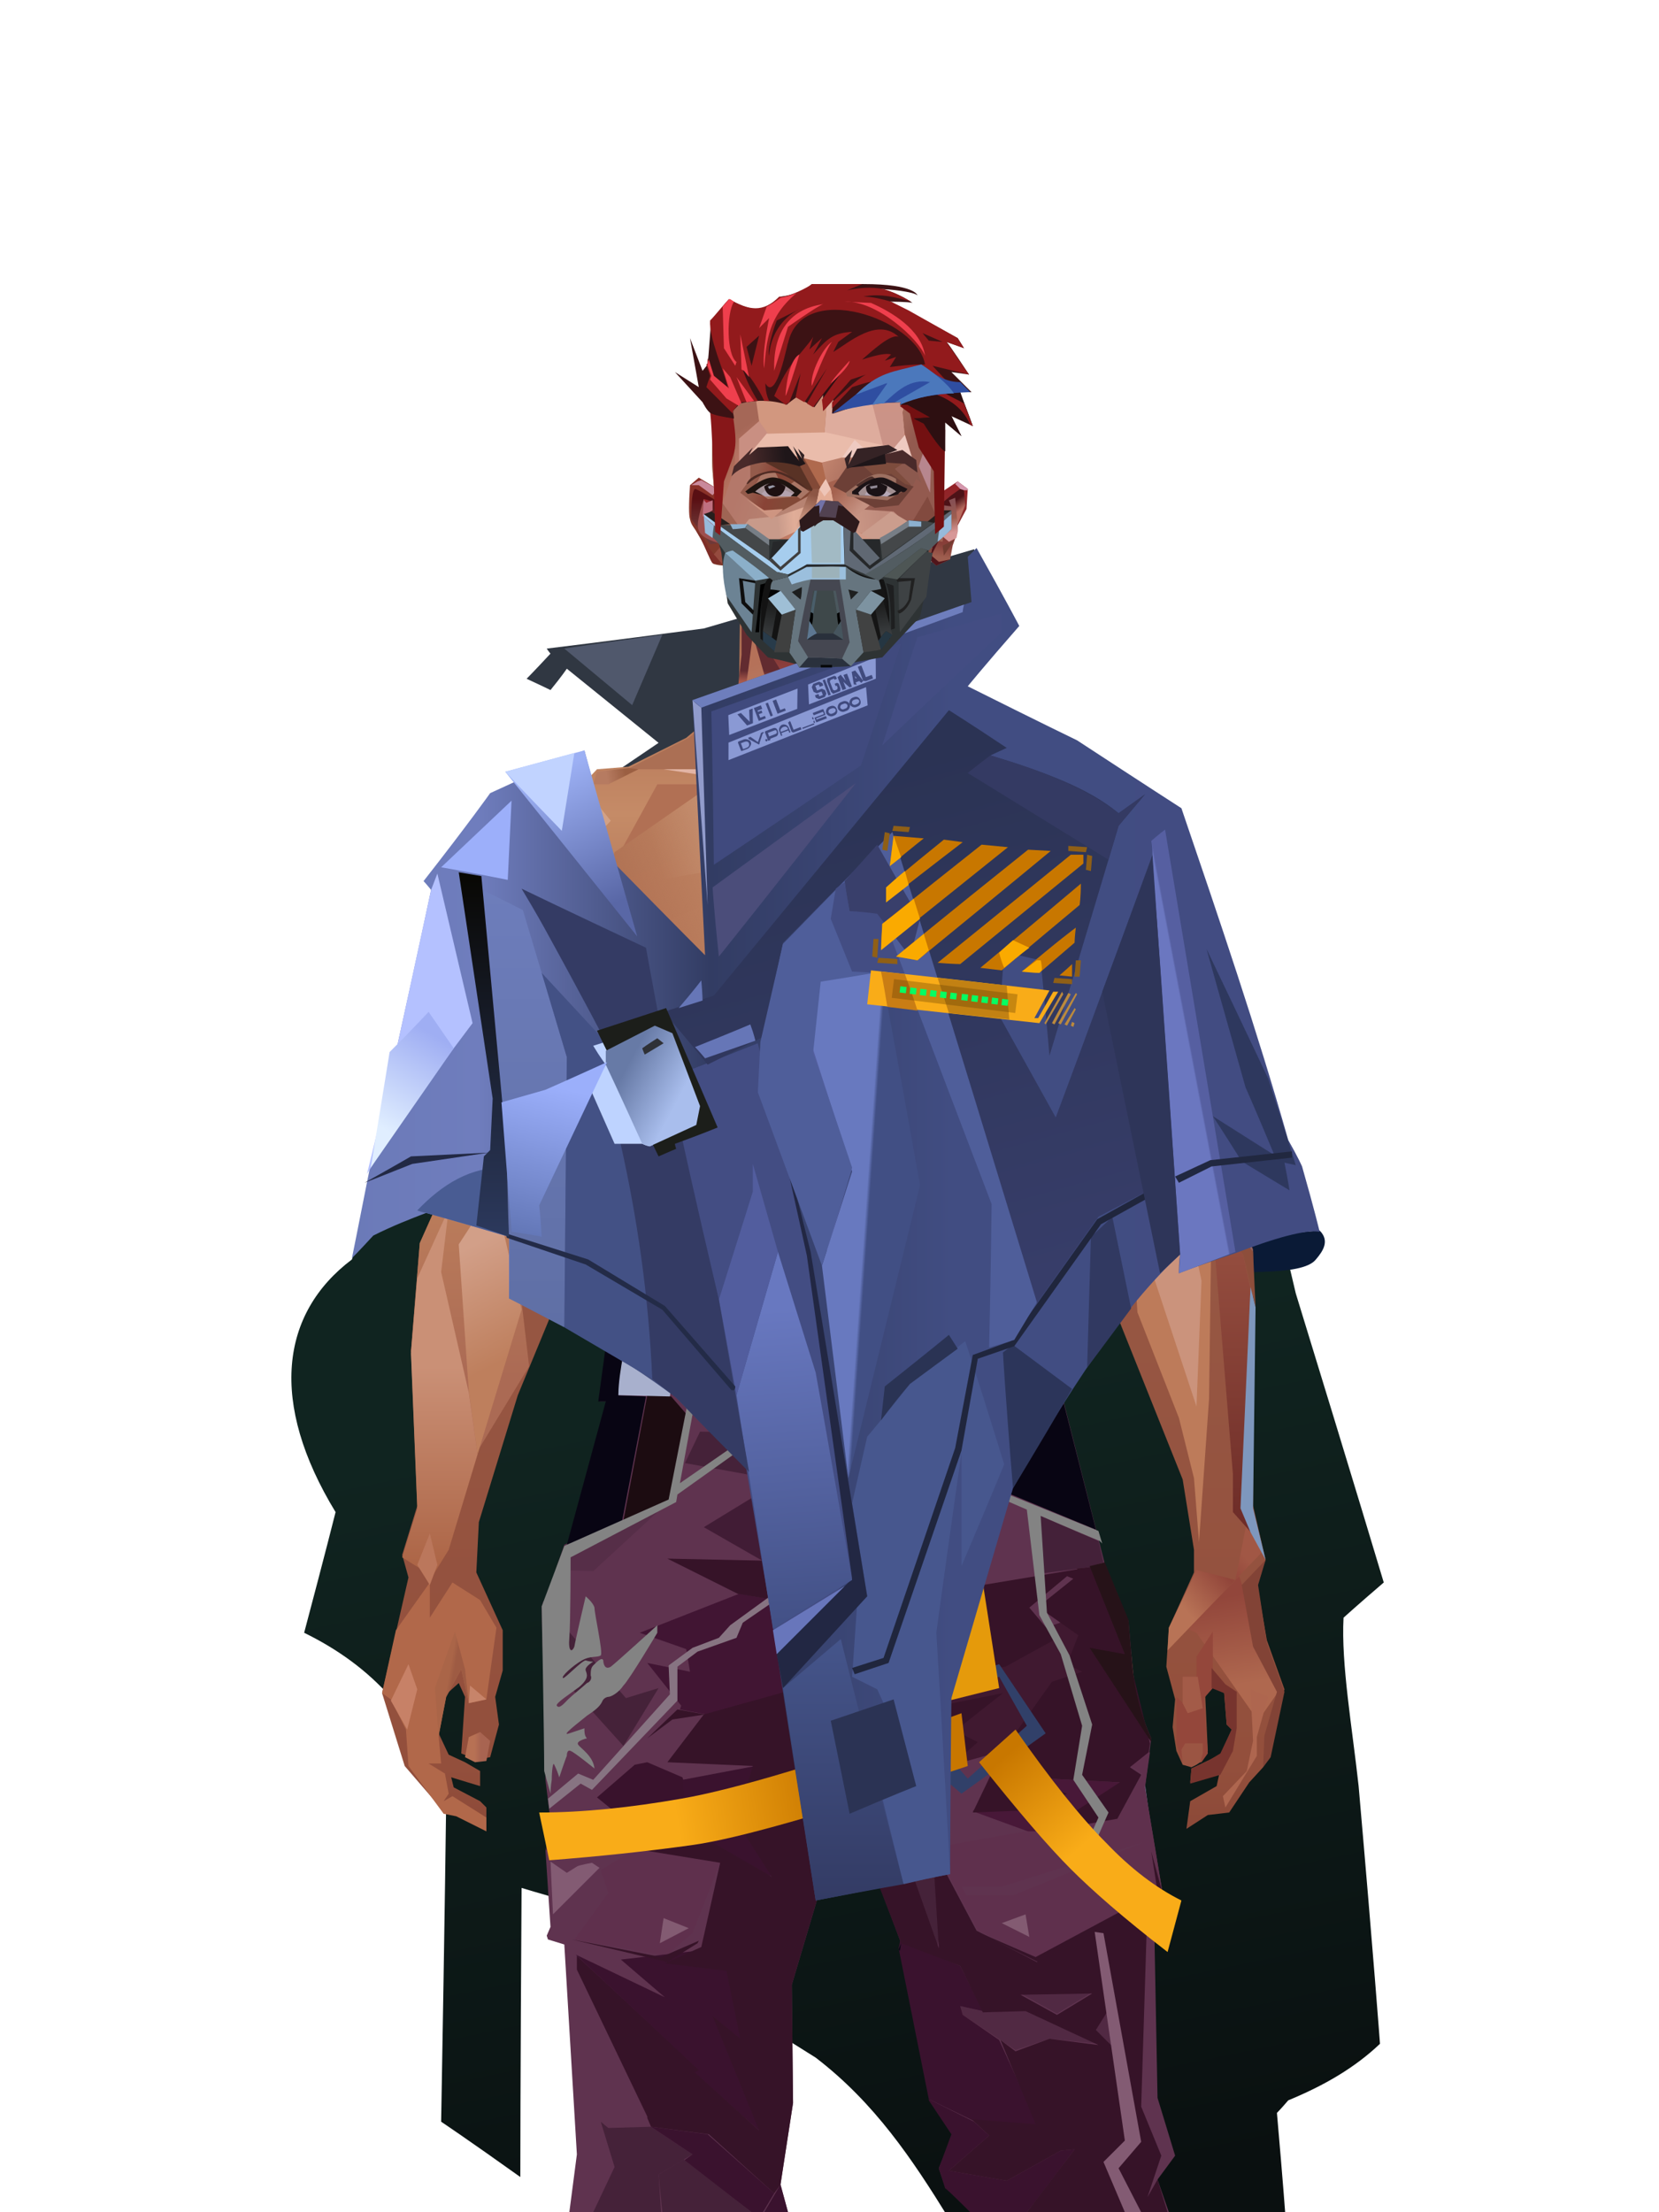 <?xml version="1.0" encoding="UTF-8"?>
<svg xmlns="http://www.w3.org/2000/svg" xmlns:xlink="http://www.w3.org/1999/xlink" width="1320px" height="1760px" viewBox="0 0 1320 1760" version="1.1">
<defs>



</defs>

<defs>
<linearGradient x1="51%" y1="39%" x2="61%" y2="100%" id="id-male-4_smuggler_shawl_2_back-0">
<stop stop-color="#102420" offset="0%">
</stop>
<stop stop-color="#0a1010" offset="100%">
</stop>
</linearGradient>
</defs>
<g transform="translate(231,437)" id="id-male-4_smuggler_shawl_2_back-1">
<path d="M 800 592 C 847 745 870 822 870 822 C 849 840 838 850 838 850 C 836 887 845 938 850 984 C 862 1121 867 1189 867 1189 C 847 1208 823 1222 794 1234 C 788 1241 785 1244 785 1244 C 790 1301 792 1329 792 1329 C 613 1329 524 1328 524 1328 C 495 1281 465 1236 418 1200 C 287 1118 222 1076 222 1076 C 197 1069 184 1065 184 1065 C 183 1218 183 1295 183 1295 C 141 1265 120 1251 120 1251 C 123 1082 124 997 124 997 C 105 929 64 888 11 862 C 28 798 36 766 36 766 C -17 679 -8 608 49 565 L 164 217 L 713 223 C 771 469 800 592 800 592 Z" fill="url(#id-male-4_smuggler_shawl_2_back-0)" id="id-male-4_smuggler_shawl_2_back-2">
</path>
<path d="M 256 179 C 263 179 266 179 266 179 C 296 164 311 157 311 157 C 317 159 320 159 320 159 C 488 90 573 56 573 56 C 554 19 544 0 544 0 C 401 42 329 63 329 63 C 246 74 204 79 204 79 C 206 82 207 83 207 83 C 194 97 188 103 188 103 C 201 109 207 112 207 112 C 216 101 220 95 220 95 L 293 154 C 268 171 256 179 256 179 Z" fill="#303742" id="id-male-4_smuggler_shawl_2_back-3">
</path>
<path d="M 218 79 C 254 109 272 124 272 124 L 296 68 C 244 75 218 79 218 79 Z" fill="#50586c" id="id-male-4_smuggler_shawl_2_back-4">
</path>
<path d="M 708 575 C 750 574 805 579 816 565 C 822 558 827 550 819 542 C 806 543 797 544 791 545 C 736 561 708 575 708 575 Z" fill="#0a1a36" id="id-male-4_smuggler_shawl_2_back-5">
</path>
</g>
<defs>
<linearGradient x1="50%" y1="6%" x2="50%" y2="100%" id="id-male-6.6_base_3-0">
<stop stop-color="#b37355" offset="0%">
</stop>
<stop stop-color="#c58b67" offset="8%">
</stop>
<stop stop-color="#a5684c" offset="20%">
</stop>
<stop stop-color="#975844" offset="34%">
</stop>
<stop stop-color="#934f3c" offset="71%">
</stop>
<stop stop-color="#602521" offset="100%">
</stop>
</linearGradient>
<linearGradient x1="50%" y1="-10%" x2="50%" y2="84%" id="id-male-6.6_base_3-1">
<stop stop-color="#a86549" offset="0%">
</stop>
<stop stop-color="#c1845e" offset="49%">
</stop>
<stop stop-color="#ab6a54" offset="100%">
</stop>
</linearGradient>
<linearGradient x1="57%" y1="50%" x2="47%" y2="56%" id="id-male-6.6_base_3-2">
<stop stop-color="#7a3a33" offset="0%">
</stop>
<stop stop-color="#783731" offset="100%">
</stop>
</linearGradient>
<linearGradient x1="45%" y1="35%" x2="55%" y2="47%" id="id-male-6.6_base_3-3">
<stop stop-color="#a66552" offset="0%">
</stop>
<stop stop-color="#824237" offset="100%">
</stop>
</linearGradient>
<linearGradient x1="54%" y1="31%" x2="47%" y2="81%" id="id-male-6.6_base_3-4">
<stop stop-color="#a5684e" offset="0%">
</stop>
<stop stop-color="#a7644c" offset="20%">
</stop>
<stop stop-color="#8a4938" offset="71%">
</stop>
<stop stop-color="#854739" offset="81%">
</stop>
<stop stop-color="#824036" offset="100%">
</stop>
</linearGradient>
<linearGradient x1="43%" y1="38%" x2="54%" y2="44%" id="id-male-6.6_base_3-5">
<stop stop-color="#aa6548" offset="0%">
</stop>
<stop stop-color="#9e5b43" offset="100%">
</stop>
</linearGradient>
<linearGradient x1="46%" y1="8%" x2="58%" y2="82%" id="id-male-6.6_base_3-6">
<stop stop-color="#c9906f" offset="0%">
</stop>
<stop stop-color="#a45848" offset="100%">
</stop>
</linearGradient>
<linearGradient x1="50%" y1="41%" x2="49%" y2="65%" id="id-male-6.6_base_3-7">
<stop stop-color="#622b30" offset="0%">
</stop>
<stop stop-color="#a8594b" offset="27%">
</stop>
<stop stop-color="#ab6f54" offset="100%">
</stop>
</linearGradient>
<linearGradient x1="63%" y1="4%" x2="25%" y2="77%" id="id-male-6.6_base_3-8">
<stop stop-color="#d2a185" offset="0%">
</stop>
<stop stop-color="#d5a88f" offset="55%">
</stop>
<stop stop-color="#b97a5d" offset="100%">
</stop>
</linearGradient>
<linearGradient x1="50%" y1="23%" x2="41%" y2="77%" id="id-male-6.6_base_3-9">
<stop stop-color="#7f3531" offset="0%">
</stop>
<stop stop-color="#9d4d4c" offset="100%">
</stop>
</linearGradient>
<linearGradient x1="47%" y1="22%" x2="55%" y2="89%" id="id-male-6.6_base_3-10">
<stop stop-color="#b57159" offset="0%">
</stop>
<stop stop-color="#bc8971" offset="100%">
</stop>
</linearGradient>
<linearGradient x1="86%" y1="87%" x2="11%" y2="66%" id="id-male-6.6_base_3-11">
<stop stop-color="#9e5c4a" offset="0%">
</stop>
<stop stop-color="#8c4e40" offset="100%">
</stop>
</linearGradient>
<linearGradient x1="71%" y1="11%" x2="50%" y2="100%" id="id-male-6.6_base_3-12">
<stop stop-color="#b27255" offset="0%">
</stop>
<stop stop-color="#a5684c" offset="100%" stop-opacity="0">
</stop>
</linearGradient>
<linearGradient x1="66%" y1="46%" x2="56%" y2="43%" id="id-male-6.6_base_3-13">
<stop stop-color="#8e5040" offset="0%">
</stop>
<stop stop-color="#7d403a" offset="100%">
</stop>
</linearGradient>
<linearGradient x1="100%" y1="41%" x2="50%" y2="63%" id="id-male-6.6_base_3-14">
<stop stop-color="#712725" offset="0%">
</stop>
<stop stop-color="#732825" offset="100%">
</stop>
</linearGradient>
<linearGradient x1="69%" y1="20%" x2="50%" y2="100%" id="id-male-6.6_base_3-15">
<stop stop-color="#925342" offset="0%">
</stop>
<stop stop-color="#9d5a48" offset="100%">
</stop>
</linearGradient>
<linearGradient x1="36%" y1="20%" x2="57%" y2="81%" id="id-male-6.6_base_3-16">
<stop stop-color="#b07254" offset="0%">
</stop>
<stop stop-color="#b37355" offset="100%">
</stop>
</linearGradient>
<linearGradient x1="26%" y1="83%" x2="92%" y2="50%" id="id-male-6.6_base_3-17">
<stop stop-color="#c48864" offset="0%" stop-opacity="0">
</stop>
<stop stop-color="#c38b6b" offset="99%">
</stop>
</linearGradient>
<linearGradient x1="17%" y1="56%" x2="85%" y2="45%" id="id-male-6.6_base_3-18">
<stop stop-color="#d0a183" offset="0%" stop-opacity="0">
</stop>
<stop stop-color="#d0a183" offset="51%">
</stop>
<stop stop-color="#c68e6e" offset="100%">
</stop>
</linearGradient>
<linearGradient x1="17%" y1="24%" x2="74%" y2="87%" id="id-male-6.6_base_3-19">
<stop stop-color="#c78e6c" offset="0%">
</stop>
<stop stop-color="#b87755" offset="100%">
</stop>
</linearGradient>
<linearGradient x1="26%" y1="42%" x2="80%" y2="75%" id="id-male-6.6_base_3-20">
<stop stop-color="#d9b09c" offset="0%">
</stop>
<stop stop-color="#d5a88f" offset="100%" stop-opacity="0">
</stop>
</linearGradient>
<linearGradient x1="29%" y1="56%" x2="77%" y2="50%" id="id-male-6.6_base_3-21">
<stop stop-color="#cda484" offset="0%">
</stop>
<stop stop-color="#cb9d7c" offset="100%" stop-opacity="0">
</stop>
</linearGradient>
<linearGradient x1="74%" y1="24%" x2="34%" y2="74%" id="id-male-6.6_base_3-22">
<stop stop-color="#c38260" offset="0%">
</stop>
<stop stop-color="#c58865" offset="100%">
</stop>
</linearGradient>
<linearGradient x1="66%" y1="100%" x2="40%" y2="0%" id="id-male-6.6_base_3-23">
<stop stop-color="#bc7a58" offset="0%">
</stop>
<stop stop-color="#d7aa98" offset="46%">
</stop>
<stop stop-color="#c28360" offset="100%">
</stop>
</linearGradient>
<linearGradient x1="52%" y1="13%" x2="59%" y2="75%" id="id-male-6.6_base_3-24">
<stop stop-color="#92463b" offset="0%">
</stop>
<stop stop-color="#af684f" offset="100%">
</stop>
</linearGradient>
<linearGradient x1="28%" y1="76%" x2="73%" y2="20%" id="id-male-6.6_base_3-25">
<stop stop-color="#b87356" offset="0%">
</stop>
<stop stop-color="#91453a" offset="67%">
</stop>
<stop stop-color="#a15745" offset="100%">
</stop>
</linearGradient>
<linearGradient x1="50%" y1="0%" x2="50%" y2="100%" id="id-male-6.6_base_3-26">
<stop stop-color="#9a5242" offset="0%">
</stop>
<stop stop-color="#6c2b27" offset="100%">
</stop>
</linearGradient>
<linearGradient x1="66%" y1="59%" x2="24%" y2="66%" id="id-male-6.6_base_3-27">
<stop stop-color="#a36149" offset="0%">
</stop>
<stop stop-color="#c07f5d" offset="100%">
</stop>
</linearGradient>
<linearGradient x1="41%" y1="11%" x2="55%" y2="61%" id="id-male-6.6_base_3-28">
<stop stop-color="#cd9781" offset="0%">
</stop>
<stop stop-color="#b4705c" offset="100%">
</stop>
</linearGradient>
<linearGradient x1="19%" y1="58%" x2="66%" y2="43%" id="id-male-6.6_base_3-29">
<stop stop-color="#d3a389" offset="0%">
</stop>
<stop stop-color="#c38761" offset="100%">
</stop>
</linearGradient>
<linearGradient x1="73%" y1="50%" x2="30%" y2="53%" id="id-male-6.6_base_3-30">
<stop stop-color="#9b5f42" offset="0%">
</stop>
<stop stop-color="#b67b61" offset="100%">
</stop>
</linearGradient>
<linearGradient x1="31%" y1="0%" x2="50%" y2="100%" id="id-male-6.6_base_3-31">
<stop stop-color="#d5a897" offset="0%">
</stop>
<stop stop-color="#d1a08e" offset="100%">
</stop>
</linearGradient>
<linearGradient x1="29%" y1="43%" x2="65%" y2="100%" id="id-male-6.6_base_3-32">
<stop stop-color="#d29d85" offset="0%">
</stop>
<stop stop-color="#c18265" offset="100%">
</stop>
</linearGradient>
<linearGradient x1="13%" y1="78%" x2="84%" y2="50%" id="id-male-6.6_base_3-33">
<stop stop-color="#b77456" offset="0%">
</stop>
<stop stop-color="#aa6244" offset="100%">
</stop>
</linearGradient>
<linearGradient x1="50%" y1="0%" x2="36%" y2="100%" id="id-male-6.6_base_3-34">
<stop stop-color="#d1a187" offset="0%">
</stop>
<stop stop-color="#cc957e" offset="100%">
</stop>
</linearGradient>
<linearGradient x1="50%" y1="28%" x2="64%" y2="55%" id="id-male-6.6_base_3-35">
<stop stop-color="#cf9d80" offset="0%">
</stop>
<stop stop-color="#c38869" offset="100%">
</stop>
</linearGradient>
<linearGradient x1="40%" y1="55%" x2="62%" y2="71%" id="id-male-6.6_base_3-36">
<stop stop-color="#b47251" offset="0%">
</stop>
<stop stop-color="#ba7b58" offset="100%">
</stop>
</linearGradient>
<linearGradient x1="9%" y1="37%" x2="88%" y2="55%" id="id-male-6.6_base_3-37">
<stop stop-color="#9d5d46" offset="0%">
</stop>
<stop stop-color="#86473b" offset="100%">
</stop>
</linearGradient>
<linearGradient x1="62%" y1="19%" x2="50%" y2="100%" id="id-male-6.6_base_3-38">
<stop stop-color="#b06a4d" offset="0%">
</stop>
<stop stop-color="#8e483a" offset="100%">
</stop>
</linearGradient>
<linearGradient x1="45%" y1="18%" x2="51%" y2="67%" id="id-male-6.6_base_3-39">
<stop stop-color="#d29f88" offset="0%">
</stop>
<stop stop-color="#be7f5d" offset="100%">
</stop>
</linearGradient>
<linearGradient x1="50%" y1="43%" x2="50%" y2="100%" id="id-male-6.6_base_3-40">
<stop stop-color="#ca9076" offset="0%">
</stop>
<stop stop-color="#ab6344" offset="100%">
</stop>
</linearGradient>
<linearGradient x1="45%" y1="50%" x2="58%" y2="50%" id="id-male-6.6_base_3-41">
<stop stop-color="#9d5d49" offset="0%">
</stop>
<stop stop-color="#be836d" offset="100%">
</stop>
</linearGradient>
<linearGradient x1="33%" y1="74%" x2="77%" y2="42%" id="id-male-6.6_base_3-42">
<stop stop-color="#a8644f" offset="0%">
</stop>
<stop stop-color="#b6765a" offset="100%">
</stop>
</linearGradient>
<linearGradient x1="63%" y1="59%" x2="38%" y2="59%" id="id-male-6.6_base_3-43">
<stop stop-color="#a86451" offset="0%">
</stop>
<stop stop-color="#b77154" offset="100%">
</stop>
</linearGradient>
<linearGradient x1="50%" y1="0%" x2="50%" y2="100%" id="id-male-6.6_base_3-44">
<stop stop-color="#bd907d" offset="0%">
</stop>
<stop stop-color="#9e5744" offset="100%">
</stop>
</linearGradient>
<linearGradient x1="47%" y1="47%" x2="53%" y2="50%" id="id-male-6.6_base_3-45">
<stop stop-color="#c19b86" offset="0%">
</stop>
<stop stop-color="#9e5744" offset="100%">
</stop>
</linearGradient>
<linearGradient x1="50%" y1="0%" x2="50%" y2="100%" id="id-male-6.6_base_3-46">
<stop stop-color="#ac6553" offset="0%">
</stop>
<stop stop-color="#9e5644" offset="100%">
</stop>
</linearGradient>
<linearGradient x1="50%" y1="0%" x2="50%" y2="100%" id="id-male-6.6_base_3-47">
<stop stop-color="#b28775" offset="0%">
</stop>
<stop stop-color="#b68776" offset="100%">
</stop>
</linearGradient>
<linearGradient x1="0%" y1="55%" x2="100%" y2="55%" id="id-male-6.6_base_3-48">
<stop stop-color="#a2675e" offset="0%">
</stop>
<stop stop-color="#8f4f4c" offset="100%">
</stop>
</linearGradient>
<linearGradient x1="50%" y1="0%" x2="50%" y2="100%" id="id-male-6.6_base_3-49">
<stop stop-color="#af8873" offset="0%">
</stop>
<stop stop-color="#93493e" offset="100%">
</stop>
</linearGradient>
<linearGradient x1="49%" y1="20%" x2="52%" y2="96%" id="id-male-6.6_base_3-50">
<stop stop-color="#9b5650" offset="0%">
</stop>
<stop stop-color="#984d3f" offset="100%">
</stop>
</linearGradient>
<linearGradient x1="50%" y1="0%" x2="50%" y2="100%" id="id-male-6.6_base_3-51">
<stop stop-color="#5a1d24" offset="0%">
</stop>
<stop stop-color="#72332b" offset="100%">
</stop>
</linearGradient>
<linearGradient x1="33%" y1="47%" x2="59%" y2="56%" id="id-male-6.6_base_3-52">
<stop stop-color="#8e4d39" offset="0%">
</stop>
<stop stop-color="#7c3a31" offset="100%">
</stop>
</linearGradient>
</defs>
<g transform="translate(304,473)" id="id-male-6.6_base_3-53">
<polygon points="174 662 139 824 137 906 146 1082 171 1154 176 1211 174 1230 175 1284 287 1284 284 1265 308 1195 306 1124 345 952 343 912 353 879 362 881 371 877 383 904 391 970 434 1079 457 1202 475 1252 475 1284 596 1284 600 1225 591 1146 609 1103 612 997 596 842 545 671 539 640 528 606 531 569 509 498 522 403 539 360 539 348 563 464 576 498 585 574 637 704 646 760 646 778 626 822 624 853 631 879 629 901 632 920 637 931 647 931 657 920 655 877 659 867 670 874 672 899 676 903 667 923 644 934 643 945 666 939 664 948 643 960 640 982 657 971 674 969 690 945 701 933 704 926 707 923 713 892 718 871 704 832 696 786 703 768 693 725 693 521 652 425 629 282 626 203 612 175 567 156 548 141 530 139 479 114 422 73 416 42 415 1 285 0 284 73 279 83 242 114 196 137 171 139 155 156 108 175 91 228 91 287 68 431 30 516 23 602 28 725 16 764 21 782 0 874 18 932 49 968 59 970 83 982 83 965 78 960 57 949 55 941 78 948 78 936 66 929 53 923 45 906 51 875 61 866 66 877 63 922 75 927 86 925 93 899 90 877 96 856 96 824 75 778 77 738 108 637 139 562 142 495 159 458 180 358 199 403 203 461 211 504 188 564 191 608" fill="url(#id-male-6.6_base_3-0)" id="id-male-6.6_base_3-54">
</polygon>
<polygon points="91 287 68 431 30 516 23 602 72 688 117 614 98 452 109 469 123 336 102 372 109 294 88 309 109 285" fill="url(#id-male-6.6_base_3-1)" id="id-male-6.6_base_3-54">
</polygon>
<polygon points="383 906 391 972 434 1081 457 1204 475 1254 475 1287 596 1287 600 1226 591 1148 609 1105 612 999 602 904 584 908 584 846 535 683 456 705 382 878" fill="url(#id-male-6.6_base_3-2)" id="id-male-6.6_base_3-54">
</polygon>
<polygon points="137 907 146 1083 171 1156 176 1212 174 1232 175 1286 175 1287 287 1287 284 1266 308 1197 306 1126 345 954 343 923 293 814 263 724 247 711" fill="url(#id-male-6.6_base_3-3)" id="id-male-6.6_base_3-54">
</polygon>
<polygon points="545 673 539 641 528 608 531 571 509 500 522 405 539 361 539 350 563 465 576 500 601 540 660 491 688 529 652 427 629 283 626 205 612 177 568 157 548 142 530 141 479 116 422 75 416 44 415 3 360 3 360 715 462 724" fill="url(#id-male-6.6_base_3-4)" id="id-male-6.6_base_3-54">
</polygon>
<polygon points="83 984 59 972 49 970 21 932 19 903 7 879 0 874 11 824 38 786 38 814 56 786 78 800 91 822 83 879 69 882 63 855 51 877 45 908 47 930 37 930 50 938 53 954 49 960 56 956 83 973" fill="#b1684a" id="id-male-6.6_base_3-59">
</polygon>
<polygon points="66 855 69 882 63 855 51 877 45 908 42 870 58 825" fill="url(#id-male-6.6_base_3-5)" id="id-male-6.6_base_3-59">
</polygon>
<polygon points="83 879 69 882 70 868" fill="#c7846a" id="id-male-6.6_base_3-59">
</polygon>
<polygon points="481 376 513 349 558 291 522 368" fill="#885f60" id="id-male-6.6_base_3-62">
</polygon>
<polygon points="313 697 260 560 246 448 259 424 355 408 361 366 317 404 285 409 267 378 313 343 394 351 431 378 420 404 368 399 371 404 449 421 466 441 449 510 466 547 406 697 358 717" fill="url(#id-male-6.6_base_3-6)" id="id-male-6.6_base_3-63">
</polygon>
<polygon points="410 90 430 82 423 76 416 45 416 7 286 9 286 48 283 76 278 86 244 114 195 139 366 139 390 70 410 26" fill="url(#id-male-6.6_base_3-7)" id="id-male-6.6_base_3-64">
</polygon>
<polygon points="182 180 133 231 97 289 97 231 113 182 165 159" fill="url(#id-male-6.6_base_3-8)" id="id-male-6.6_base_3-65">
</polygon>
<polygon points="346 107 384 55 409 31 414 23 299 31" fill="url(#id-male-6.6_base_3-9)" id="id-male-6.6_base_3-66">
</polygon>
<polygon points="287 93 295 32 323 129" fill="url(#id-male-6.6_base_3-10)" id="id-male-6.6_base_3-67">
</polygon>
<polygon points="336 139 314 151 270 146 224 139" fill="#e2b4a4" id="id-male-6.6_base_3-68">
</polygon>
<polygon points="410 84 409 136 461 129" fill="url(#id-male-6.6_base_3-11)" id="id-male-6.6_base_3-69">
</polygon>
<polygon points="173 246 167 286 191 351 263 386 328 330 359 330 359 152 348 139 336 139 309 152" fill="url(#id-male-6.6_base_3-12)" id="id-male-6.6_base_3-70">
</polygon>
<polygon points="464 159 516 190 500 159" fill="url(#id-male-6.6_base_3-13)" id="id-male-6.6_base_3-71">
</polygon>
<polygon points="302 31 346 72 382 62 409 37 416 28 416 13" fill="url(#id-male-6.6_base_3-14)" id="id-male-6.6_base_3-72">
</polygon>
<polygon points="263 151 191 202 219 151" fill="#b17054" id="id-male-6.6_base_3-73">
</polygon>
<polygon points="154 206 170 170 122 188" fill="#deb7a9" id="id-male-6.6_base_3-74">
</polygon>
<polygon points="358 285 344 299 323 318 305 354 358 345 354 305" fill="url(#id-male-6.6_base_3-15)" id="id-male-6.6_base_3-75">
</polygon>
<polygon points="260 361 265 387 203 371 191 347" fill="#94523b" id="id-male-6.6_base_3-76">
</polygon>
<polygon points="198 362 181 359 167 284" fill="#5e2227" id="id-male-6.6_base_3-77">
</polygon>
<polygon points="477 341 477 335 488 326 496 325 509 338 496 348 485 354" fill="#5d2221" id="id-male-6.6_base_3-78">
</polygon>
<polygon points="314 151 342 220 317 293 237 351 209 318 172 251 185 205 270 146" fill="url(#id-male-6.6_base_3-16)" id="id-male-6.6_base_3-79">
</polygon>
<polygon points="314 151 330 238 209 318 172 251 185 205 270 146" fill="url(#id-male-6.6_base_3-17)" id="id-male-6.6_base_3-79">
</polygon>
<polygon points="314 151 350 205 220 227 185 205 270 146" fill="url(#id-male-6.6_base_3-18)" opacity="0.369" id="id-male-6.6_base_3-79">
</polygon>
<polygon points="211 335 223 322 242 327 244 332 235 353 213 349" fill="#642b26" id="id-male-6.6_base_3-82">
</polygon>
<polygon points="224 339 226 342 226 345 222 349 235 350 242 333 230 338 227 335" fill="#70434f" id="id-male-6.6_base_3-83">
</polygon>
<polygon points="488 343 491 347 486 351 479 338 489 327 495 327 493 336" fill="#6f373c" id="id-male-6.6_base_3-84">
</polygon>
<polygon points="485 339 488 343 493 337" fill="#92523e" id="id-male-6.6_base_3-85">
</polygon>
<polygon points="359 162 359 291 406 325 455 347 529 267 463 182 415 166" fill="url(#id-male-6.6_base_3-19)" id="id-male-6.6_base_3-86">
</polygon>
<polygon points="359 178 359 281 391 302 391 249 489 270 461 189 415 166" fill="url(#id-male-6.6_base_3-20)" id="id-male-6.6_base_3-86">
</polygon>
<polygon points="359 178 359 219 472 220 461 189 415 166 371 163" fill="url(#id-male-6.6_base_3-21)" id="id-male-6.6_base_3-86">
</polygon>
<polygon points="358 178 372 168 440 156 413 137 378 158 411 80 396 60 358 146" fill="url(#id-male-6.6_base_3-22)" id="id-male-6.6_base_3-89">
</polygon>
<polygon points="346 140 358 152 372 129 400 48 369 86 364 130" fill="#d3a08c" id="id-male-6.6_base_3-90">
</polygon>
<polygon points="591 281 601 226 559 159 514 159 523 138 499 156 571 263" fill="url(#id-male-6.6_base_3-23)" id="id-male-6.6_base_3-91">
</polygon>
<polygon points="609 298 626 332 629 285 627 227 614 207 617 251" fill="#8581a0" id="id-male-6.6_base_3-92">
</polygon>
<polygon points="554 159 567 157 612 177 614 192 579 175 603 207 601 226" fill="#b67758" id="id-male-6.6_base_3-93">
</polygon>
<polygon points="641 823 648 826 697 896 713 873 682 781" fill="url(#id-male-6.6_base_3-24)" id="id-male-6.6_base_3-94">
</polygon>
<polygon points="625 840 700 762 688 738 679 784 648 776 626 822" fill="url(#id-male-6.6_base_3-25)" id="id-male-6.6_base_3-94">
</polygon>
<polygon points="648 862 648 845 661 825 661 870 654 878 657 922 652 929 637 929 632 914 632 893 632 877 644 888" fill="#94473b" id="id-male-6.6_base_3-96">
</polygon>
<polygon points="554 375 577 333 607 451 594 508 568 462" fill="#bb7966" id="id-male-6.6_base_3-97">
</polygon>
<polygon points="623 326 643 425 633 431 693 523 652 427 636 326 625 315" fill="#7b779a" id="id-male-6.6_base_3-98">
</polygon>
<polygon points="628 274 638 339 623 314" fill="#6f393c" id="id-male-6.6_base_3-99">
</polygon>
<polygon points="693 523 695 567 685 525 618 416 633 431" fill="#8d4e3b" id="id-male-6.6_base_3-100">
</polygon>
<polygon points="640 463 599 539 601 571 634 655 646 703 650 754 658 640 660 491" fill="#bd7b5a" id="id-male-6.6_base_3-101">
</polygon>
<polygon points="610 531 648 646 652 546 638 479" fill="#cb937c" id="id-male-6.6_base_3-101">
</polygon>
<polygon points="693 748 677 730 677 700 660 491 685 525 691 552 684 727" fill="url(#id-male-6.6_base_3-26)" id="id-male-6.6_base_3-103">
</polygon>
<polygon points="691 746 703 768 693 727 695 567 691 551 683 727" fill="#7e97bd" id="id-male-6.6_base_3-104">
</polygon>
<polygon points="260 559 310 683 355 716 263 713 238 685 195 582" fill="url(#id-male-6.6_base_3-27)" id="id-male-6.6_base_3-105">
</polygon>
<polygon points="637 931 636 919 639 914 653 914 653 922 651 929 648 931 644 933" fill="#9b5543" id="id-male-6.6_base_3-106">
</polygon>
<polygon points="637 861 637 882 641 890 653 886 649 861" fill="#a35b48" id="id-male-6.6_base_3-107">
</polygon>
<polygon points="691 871 693 912 688 936 669 956 671 965 696 924 696 909 705 877" fill="#ae664f" id="id-male-6.6_base_3-108">
</polygon>
<polygon points="703 768 684 788 693 837 712 873 702 908 701 933 707 925 718 873 704 834 697 788" fill="#824336" id="id-male-6.6_base_3-109">
</polygon>
<polygon points="667 939 643 946 644 934 657 928 667 922 676 903 672 899 670 874 660 870 660 854 671 867 680 873 680 902 677 920" fill="#77342e" id="id-male-6.6_base_3-110">
</polygon>
<polygon points="361 510 359 634 426 561 420 535" fill="url(#id-male-6.6_base_3-28)" opacity="0.626" id="id-male-6.6_base_3-111">
</polygon>
<polygon points="319 403 289 399 268 380 313 343 361 348 362 372" fill="url(#id-male-6.6_base_3-29)" id="id-male-6.6_base_3-112">
</polygon>
<polygon points="171 141 168 151 180 151 204 139 196 138" fill="url(#id-male-6.6_base_3-30)" id="id-male-6.6_base_3-113">
</polygon>
<polygon points="359 308 362 360 382 334" fill="#bb7863" opacity="0.625" id="id-male-6.6_base_3-114">
</polygon>
<polygon points="360 546 360 584 387 551 374 540" fill="url(#id-male-6.6_base_3-31)" opacity="0.626" id="id-male-6.6_base_3-115">
</polygon>
<polygon points="346 542 360 547 373 540 360 534" fill="#763735" id="id-male-6.6_base_3-116">
</polygon>
<polygon points="325 545 277 503 259 561 308 579" fill="url(#id-male-6.6_base_3-32)" opacity="0.758" id="id-male-6.6_base_3-117">
</polygon>
<polygon points="389 499 460 467 449 510 404 520" fill="url(#id-male-6.6_base_3-33)" id="id-male-6.6_base_3-118">
</polygon>
<polygon points="364 491 361 403 420 428" fill="url(#id-male-6.6_base_3-34)" opacity="0.758" id="id-male-6.6_base_3-119">
</polygon>
<polygon points="262 446 333 446 323 469 279 492" fill="url(#id-male-6.6_base_3-35)" opacity="0.758" id="id-male-6.6_base_3-120">
</polygon>
<polygon points="259 425 279 496 259 561 236 528 213 443 227 425 243 447" fill="url(#id-male-6.6_base_3-36)" id="id-male-6.6_base_3-121">
</polygon>
<polygon points="412 343 444 374 466 383 499 351 447 354 416 339" fill="url(#id-male-6.6_base_3-37)" id="id-male-6.6_base_3-122">
</polygon>
<polygon points="164 252 163 278 128 284" fill="#85483c" id="id-male-6.6_base_3-123">
</polygon>
<polygon points="58 478 88 441 88 416 69 430 66 456" fill="url(#id-male-6.6_base_3-38)" id="id-male-6.6_base_3-124">
</polygon>
<polygon points="76 684 69 634 61 517 89 474 111 569" fill="url(#id-male-6.6_base_3-39)" id="id-male-6.6_base_3-125">
</polygon>
<polygon points="53 489 47 539 69 635 76 684 53 760 40 781 16 766 28 727 23 604 28 544" fill="url(#id-male-6.6_base_3-40)" id="id-male-6.6_base_3-126">
</polygon>
<polygon points="136 452 127 497 153 460 177 340 170 300" fill="#965744" id="id-male-6.6_base_3-127">
</polygon>
<polygon points="181 359 159 460 143 497 142 514 123 532 109 514 108 490 127 497 153 460 177 340" fill="#8d4e42" id="id-male-6.6_base_3-127">
</polygon>
<polygon points="38 747 28 772 38 788 44 772" fill="#bb775c" id="id-male-6.6_base_3-129">
</polygon>
<polygon points="359 379 342 413 361 444 377 417" fill="url(#id-male-6.6_base_3-41)" id="id-male-6.6_base_3-130">
</polygon>
<polygon points="196 581 260 561 229 519" fill="url(#id-male-6.6_base_3-42)" id="id-male-6.6_base_3-131">
</polygon>
<polygon points="74 929 66 925 69 909 78 905 86 912 83 928" fill="url(#id-male-6.6_base_3-43)" id="id-male-6.6_base_3-132">
</polygon>
<polygon points="20 903 7 880 21 851 28 871" fill="#c78167" id="id-male-6.6_base_3-133">
</polygon>
<polygon points="218 1123 203 1040 191 913 171 1090 182 1169 230 1208 261 1237 270 1213 234 1175 212 1157 272 1191 281 1169" fill="url(#id-male-6.6_base_3-44)" opacity="0.808" id="id-male-6.6_base_3-134">
</polygon>
<polygon points="182 1207 181 1155 213 1106 236 1166 230 1210" fill="#a8614d" id="id-male-6.6_base_3-135">
</polygon>
<polygon points="187 902 211 1137 227 1161 275 1187 299 1137 272 1009 299 918 269 791 211 836" fill="url(#id-male-6.6_base_3-45)" id="id-male-6.6_base_3-136">
</polygon>
<polygon points="288 1079 311 1040 311 942 295 903 264 1019 275 1188 301 1137" fill="url(#id-male-6.6_base_3-46)" id="id-male-6.6_base_3-137">
</polygon>
<polygon points="584 908 604 1008 608 1106 614 998 599 887" fill="#848bb1" id="id-male-6.6_base_3-138">
</polygon>
<polygon points="430 886 488 1140 535 1115 561 925 566 886 536 816 500 786" fill="url(#id-male-6.6_base_3-47)" opacity="0.792" id="id-male-6.6_base_3-139">
</polygon>
<polygon points="581 921 588 1011 584 1112 576 1162 544 1046 566 886" fill="url(#id-male-6.6_base_3-48)" id="id-male-6.6_base_3-140">
</polygon>
<polygon points="561 1247 518 1200 472 1112 494 931 505 931 594 1188 579 1244" fill="url(#id-male-6.6_base_3-49)" id="id-male-6.6_base_3-141">
</polygon>
<polygon points="531 1221 539 1263 536 1269 516 1287 509 1287 500 1263 513 1199 488 1226 462 1170 472 1101 427 1010 398 877 469 771 518 739 536 818 500 787 433 890 477 1078 534 1212" fill="url(#id-male-6.6_base_3-50)" id="id-male-6.6_base_3-142">
</polygon>
<polygon points="321 1058 284 852 258 721 266 733 371 879 362 883 354 881 343 914 345 954" fill="#995346" id="id-male-6.6_base_3-143">
</polygon>
<polygon points="429 1068 424 875 536 705 454 704 380 865 384 906 391 972" fill="#9e5752" opacity="0.394" id="id-male-6.6_base_3-144">
</polygon>
<polygon points="175 1262 194 1287 206 1287 225 1226 213 1249 175 1221 174 1232" fill="#743428" id="id-male-6.6_base_3-145">
</polygon>
<polygon points="528 1227 554 1234 569 1169 549 1168" fill="#ac7064" id="id-male-6.6_base_3-146">
</polygon>
<polygon points="546 678 545 672 539 641 528 608 531 571 509 500 522 405 539 361 539 350 547 389 542 330 558 289 517 369 528 369 517 411 499 442 509 465 488 531 507 525 522 585 449 724" fill="url(#id-male-6.6_base_3-51)" id="id-male-6.6_base_3-54">
</polygon>
<polygon points="402 722 490 609 522 585 449 723" fill="#94493c" id="id-male-6.6_base_3-148">
</polygon>
<polygon points="174 664 139 826 137 907 139 937 238 690 352 886 354 881 362 883 371 879 383 906 471 773 548 712 596 844 545 673 539 641 478 697 449 723 278 705 232 657 188 566 191 610" fill="url(#id-male-6.6_base_3-52)" id="id-male-6.6_base_3-54">
</polygon>
<polygon points="189 616 211 620 190 586 190 609" fill="#813f3a" id="id-male-6.6_base_3-150">
</polygon>
<polygon points="139 836 225 709 167 697 139 826" fill="#753e2a" id="id-male-6.6_base_3-151">
</polygon>
<polygon points="518 734 596 843 547 678" fill="#622b30" id="id-male-6.6_base_3-152">
</polygon>
<polygon points="415 778 447 726 314 744 329 762" fill="#a6564c" opacity="0.52" id="id-male-6.6_base_3-54">
</polygon>
<polygon points="411 685 463 666 456 573" fill="#7a3b33" id="id-male-6.6_base_3-154">
</polygon>
</g>
<defs>
<linearGradient x1="53%" y1="5%" x2="47%" y2="91%" id="id-male-6.8_face_3-0">
<stop stop-color="#932126" offset="0%">
</stop>
<stop stop-color="#873f39" offset="82%">
</stop>
<stop stop-color="#9e5e4f" offset="100%">
</stop>
</linearGradient>
<linearGradient x1="62%" y1="61%" x2="50%" y2="36%" id="id-male-6.8_face_3-1">
<stop stop-color="#ba6e61" offset="0%">
</stop>
<stop stop-color="#4d1217" offset="100%">
</stop>
</linearGradient>
<linearGradient x1="50%" y1="13%" x2="57%" y2="81%" id="id-male-6.8_face_3-2">
<stop stop-color="#885154" offset="0%">
</stop>
<stop stop-color="#9e5e4f" offset="52%">
</stop>
<stop stop-color="#d79898" offset="100%">
</stop>
</linearGradient>
<linearGradient x1="50%" y1="0%" x2="54%" y2="88%" id="id-male-6.8_face_3-3">
<stop stop-color="#8b2f27" offset="0%">
</stop>
<stop stop-color="#803a2b" offset="100%">
</stop>
</linearGradient>
<linearGradient x1="36%" y1="75%" x2="36%" y2="18%" id="id-male-6.8_face_3-4">
<stop stop-color="#6f3938" offset="0%">
</stop>
<stop stop-color="#590f13" offset="100%">
</stop>
</linearGradient>
<linearGradient x1="33%" y1="21%" x2="62%" y2="79%" id="id-male-6.8_face_3-5">
<stop stop-color="#a56757" offset="0%">
</stop>
<stop stop-color="#b57363" offset="10%">
</stop>
<stop stop-color="#b9735d" offset="53%">
</stop>
<stop stop-color="#d0907a" offset="70%">
</stop>
<stop stop-color="#aa6e5a" offset="88%">
</stop>
<stop stop-color="#ad7464" offset="100%">
</stop>
</linearGradient>
<linearGradient x1="28%" y1="56%" x2="79%" y2="54%" id="id-male-6.8_face_3-6">
<stop stop-color="#c89a8a" offset="0%">
</stop>
<stop stop-color="#e0ad98" offset="16%">
</stop>
<stop stop-color="#c08c7d" offset="100%">
</stop>
</linearGradient>
<linearGradient x1="68%" y1="59%" x2="18%" y2="46%" id="id-male-6.8_face_3-7">
<stop stop-color="#b78372" offset="0%">
</stop>
<stop stop-color="#b4786a" offset="100%">
</stop>
</linearGradient>
<linearGradient x1="26%" y1="17%" x2="91%" y2="50%" id="id-male-6.8_face_3-8">
<stop stop-color="#945344" offset="0%">
</stop>
<stop stop-color="#b3715e" offset="16%">
</stop>
<stop stop-color="#cb8c74" offset="51%">
</stop>
<stop stop-color="#935a4f" offset="100%">
</stop>
</linearGradient>
<linearGradient x1="45%" y1="16%" x2="52%" y2="84%" id="id-male-6.8_face_3-9">
<stop stop-color="#9f6554" offset="0%">
</stop>
<stop stop-color="#925343" offset="100%">
</stop>
</linearGradient>
<linearGradient x1="91%" y1="32%" x2="50%" y2="77%" id="id-male-6.8_face_3-10">
<stop stop-color="#9d6655" offset="0%">
</stop>
<stop stop-color="#a96c5d" offset="100%">
</stop>
</linearGradient>
<linearGradient x1="72%" y1="40%" x2="61%" y2="55%" id="id-male-6.8_face_3-11">
<stop stop-color="#734233" offset="0%">
</stop>
<stop stop-color="#ae705b" offset="100%">
</stop>
</linearGradient>
<linearGradient x1="50%" y1="33%" x2="50%" y2="100%" id="id-male-6.8_face_3-12">
<stop stop-color="#1e0d0c" offset="0%">
</stop>
<stop stop-color="#7f4d40" offset="100%">
</stop>
</linearGradient>
<linearGradient x1="34%" y1="50%" x2="87%" y2="60%" id="id-male-6.8_face_3-13">
<stop stop-color="#d09a88" offset="0%">
</stop>
<stop stop-color="#c38774" offset="100%">
</stop>
</linearGradient>
<linearGradient x1="14%" y1="54%" x2="60%" y2="65%" id="id-male-6.8_face_3-14">
<stop stop-color="#945b4b" offset="0%">
</stop>
<stop stop-color="#894336" offset="50%">
</stop>
<stop stop-color="#824937" offset="100%">
</stop>
</linearGradient>
<linearGradient x1="50%" y1="0%" x2="50%" y2="100%" id="id-male-6.8_face_3-15">
<stop stop-color="#ce9386" offset="0%">
</stop>
<stop stop-color="#c99387" offset="100%">
</stop>
</linearGradient>
<linearGradient x1="50%" y1="9%" x2="44%" y2="54%" id="id-male-6.8_face_3-16">
<stop stop-color="#c58372" offset="0%">
</stop>
<stop stop-color="#d2977f" offset="100%">
</stop>
</linearGradient>
<linearGradient x1="61%" y1="87%" x2="61%" y2="8%" id="id-male-6.8_face_3-17">
<stop stop-color="#deac9d" offset="0%" stop-opacity="0">
</stop>
<stop stop-color="#d69c96" offset="100%">
</stop>
</linearGradient>
<radialGradient cx="50%" cy="39%" r="61%" id="id-male-6.8_face_3-18" fx="50%" fy="39%" gradientTransform="translate(0.5,0.392) scale(0.254,1) rotate(90) scale(1,3) translate(-0.5,-0.392)">
<stop stop-color="#b36061" offset="0%">
</stop>
<stop stop-color="#6c2c2e" offset="100%">
</stop>
</radialGradient>
<linearGradient x1="67%" y1="12%" x2="50%" y2="100%" id="id-male-6.8_face_3-19">
<stop stop-color="#8d5644" offset="0%">
</stop>
<stop stop-color="#e0ad98" offset="100%">
</stop>
</linearGradient>
<linearGradient x1="45%" y1="50%" x2="56%" y2="52%" id="id-male-6.8_face_3-20">
<stop stop-color="#bf7357" offset="0%">
</stop>
<stop stop-color="#945741" offset="100%">
</stop>
</linearGradient>
<linearGradient x1="18%" y1="22%" x2="62%" y2="71%" id="id-male-6.8_face_3-21">
<stop stop-color="#a5624f" offset="0%">
</stop>
<stop stop-color="#c59181" offset="100%">
</stop>
</linearGradient>
<linearGradient x1="50%" y1="35%" x2="87%" y2="93%" id="id-male-6.8_face_3-22">
<stop stop-color="#eec5b7" offset="0%">
</stop>
<stop stop-color="#d1a398" offset="100%">
</stop>
</linearGradient>
<linearGradient x1="50%" y1="115%" x2="50%" y2="50%" id="id-male-6.8_face_3-23">
<stop stop-color="#925f51" offset="0%">
</stop>
<stop stop-color="#593128" offset="100%">
</stop>
</linearGradient>
<linearGradient x1="73%" y1="44%" x2="22%" y2="46%" id="id-male-6.8_face_3-24">
<stop stop-color="#1f1619" offset="0%">
</stop>
<stop stop-color="#492a2a" offset="100%">
</stop>
</linearGradient>
</defs>
<g transform="translate(548,259)" id="id-male-6.8_face_3-25">
<g id="id-male-6.8_face_3-26">
<g transform="translate(0,121)" id="id-male-6.8_face_3-27">
<polygon points="199 13 214 3 222 9 221 25 214 38 214 43 210 54 208 65 197 70 190 64" fill="url(#id-male-6.8_face_3-0)" id="id-male-6.8_face_3-28">
</polygon>
<polygon points="197 24 209 14 216 9 219 10 220 22 214 37 195 43" fill="url(#id-male-6.8_face_3-1)" id="id-male-6.8_face_3-29">
</polygon>
<polygon points="203 38 208 34 199 25 203 22 209 23 207 18 212 16 214 38 214 43 213 48 207 51 201 46" fill="url(#id-male-6.8_face_3-2)" id="id-male-6.8_face_3-28">
</polygon>
<polygon points="212 5 214 3 222 9 222 10 219 10 216 9" fill="#d497ad" id="id-male-6.8_face_3-28">
</polygon>
<polygon points="208 65 197 70 190 64 194 42 199 50 193 62 199 67" fill="#50151b" id="id-male-6.8_face_3-28">
</polygon>
<polygon points="203 62 202 54 211 50" fill="#723c31" id="id-male-6.8_face_3-33">
</polygon>
<polygon points="196 50 202 51 203 42 196 46" fill="#a06051" id="id-male-6.8_face_3-34">
</polygon>
<polygon points="194 45 199 47 202 45 202 32 197 31" fill="#561b1f" id="id-male-6.8_face_3-35">
</polygon>
<path d="M 30 70 C 24 70 20 69 19 68 C 17 66 12 52 8 46 C 4 39 2 38 1 33 C 0 30 0 21 1 6 L 8 0 L 23 9 L 30 70 Z" fill="url(#id-male-6.8_face_3-3)" id="id-male-6.8_face_3-36">
</path>
<polygon points="8 6 2 6 7 3 10 2 23 9 19 14" fill="#c9899b" id="id-male-6.8_face_3-36">
</polygon>
<path d="M 26 68 C 23 69 20 69 19 68 C 17 66 12 52 8 46 C 7 44 6 43 6 42 C 9 45 10 47 12 48 C 13 50 14 52 16 56 L 26 68 Z" fill="#7e2e28" id="id-male-6.8_face_3-36">
</path>
<polygon points="26 68 29 65 27 53 20 61" fill="#954b3f" id="id-male-6.8_face_3-36">
</polygon>
<path d="M 23 19 C 12 12 6 9 5 9 C 3 10 2 18 2 33 L 17 53 L 26 52 L 23 19 Z" fill="url(#id-male-6.8_face_3-4)" id="id-male-6.8_face_3-40">
</path>
<polygon points="12 17 19 19 18 26 15 28 22 38 21 49 12 44" fill="#9c2429" id="id-male-6.8_face_3-41">
</polygon>
<path d="M 27 53 C 16 50 10 47 8 42 C 6 38 8 30 12 17 L 15 23 C 15 36 14 42 15 43 C 15 45 18 46 25 48 L 27 53 Z" fill="#9e4f4f" id="id-male-6.8_face_3-42">
</path>
<polygon points="11 31 19 26 19 18 14 20 12 18" fill="#c07080" id="id-male-6.8_face_3-43">
</polygon>
<polygon points="20 46 17 42 22 37 25 48" fill="#6a3032" id="id-male-6.8_face_3-44">
</polygon>
</g>
<g transform="translate(18,0)" id="id-male-6.8_face_3-45">
<path d="M 20 231 C 18 227 11 201 5 153 C 3 140 2 128 1 117 C -1 91 4 63 8 49 C 9 46 16 35 16 34 C 30 20 56 0 94 0 C 157 0 178 45 181 51 C 183 57 183 111 181 144 C 178 177 162 232 160 235 C 158 239 124 261 119 264 C 113 266 74 267 69 264 C 64 261 22 235 20 231 Z" fill="url(#id-male-6.8_face_3-5)" id="id-male-6.8_face_3-46">
</path>
<polygon points="7 140 17 117 33 106 149 120 167 144 154 168 73 161 39 177 29 171" fill="url(#id-male-6.8_face_3-6)" id="id-male-6.8_face_3-47">
</polygon>
<polygon points="7 140 17 117 33 106 31 136 77 131 86 136 75 144 52 152 49 152 30 154 23 163" fill="url(#id-male-6.8_face_3-7)" id="id-male-6.8_face_3-47">
</polygon>
<path d="M 5 153 C 3 140 2 128 1 117 C -1 91 4 63 8 49 C 9 46 16 35 16 34 C 30 20 56 0 94 0 C 157 0 178 45 181 51 C 183 57 183 111 181 144 C 181 149 180 153 179 158 L 159 161 L 145 148 L 115 146 L 101 161 L 86 110 L 108 103 C 144 108 161 111 161 110 C 158 100 155 92 154 86 C 152 81 151 76 149 69 L 159 43 L 95 32 L 26 43 L 17 71 L 19 112 L 5 153 Z" fill="url(#id-male-6.8_face_3-8)" id="id-male-6.8_face_3-46">
</path>
<polygon points="39 209 44 175 39 177 29 171" fill="#b57154" id="id-male-6.8_face_3-47">
</polygon>
<path d="M 20 231 C 18 227 11 201 5 153 C 4 146 3 140 3 133 L 30 171 L 54 255 C 40 246 21 234 20 231 Z" fill="url(#id-male-6.8_face_3-9)" id="id-male-6.8_face_3-46">
</path>
<polygon points="120 214 141 194 148 212 132 249 115 262 65 259 56 251 73 255 98 256" fill="url(#id-male-6.8_face_3-10)" id="id-male-6.8_face_3-52">
</polygon>
<path d="M 20 231 C 19 230 19 228 18 225 L 69 256 L 115 258 L 131 246 L 148 209 L 145 247 C 134 254 122 262 119 264 C 113 266 74 267 69 264 C 64 261 22 235 20 231 Z" fill="#764037" id="id-male-6.8_face_3-46">
</path>
<polygon points="80 183 80 201 103 202 128 183 128 174 108 161" fill="#a66755" id="id-male-6.8_face_3-54">
</polygon>
<polygon points="99 197 98 188 119 178 132 185 139 201 121 214" fill="#be8572" id="id-male-6.8_face_3-55">
</polygon>
<polygon points="108 201 117 190 117 182 129 189 115 204" fill="#cc9b8c" id="id-male-6.8_face_3-56">
</polygon>
<polygon points="60 213 54 208 54 188 67 176 88 184 86 187 86 196 93 198 102 194 113 205" fill="#d69b88" id="id-male-6.8_face_3-57">
</polygon>
<polygon points="49 222 65 211 125 212 126 233 120 246 75 244" fill="url(#id-male-6.8_face_3-11)" id="id-male-6.8_face_3-58">
</polygon>
<polygon points="125 214 110 238 84 237 70 222" fill="url(#id-male-6.8_face_3-12)" id="id-male-6.8_face_3-59">
</polygon>
<polygon points="69 252 62 246 95 233 113 238 123 243 121 251 98 256" fill="#ba806f" id="id-male-6.8_face_3-60">
</polygon>
<polygon points="102 249 97 237 108 240 117 246" fill="#c69384" id="id-male-6.8_face_3-61">
</polygon>
<polygon points="151 171 140 187 108 161 141 174" fill="url(#id-male-6.8_face_3-13)" id="id-male-6.8_face_3-62">
</polygon>
<polygon points="117 109 126 125 157 130 163 120 151 101" fill="#7d4c3d" id="id-male-6.8_face_3-63">
</polygon>
<polygon points="160 158 150 172 141 175 119 166 143 148" fill="#cb9d8d" id="id-male-6.8_face_3-62">
</polygon>
<polygon points="160 128 146 114 155 108 164 117 167 125 163 122" fill="#8c594e" id="id-male-6.8_face_3-65">
</polygon>
<polygon points="86 130 91 122 88 109 70 105" fill="#af694d" id="id-male-6.8_face_3-66">
</polygon>
<polygon points="23 133 41 147 57 147 80 134 85 140 87 129 74 106 31 109 31 122" fill="url(#id-male-6.8_face_3-14)" id="id-male-6.8_face_3-67">
</polygon>
<polygon points="43 109 60 118 72 128 82 133 69 109 52 105" fill="#593225" id="id-male-6.8_face_3-68">
</polygon>
<polygon points="28 138 48 154 57 146 42 147" fill="#ce9581" id="id-male-6.8_face_3-69">
</polygon>
<polygon points="94 31 159 40 152 69 154 90 145 103 90 86" fill="#deac9d" id="id-male-6.8_face_3-70">
</polygon>
<path d="M 180 154 C 175 187 161 232 160 235 C 159 237 151 243 142 249 L 154 166 L 172 136 L 180 154 Z" fill="#824a3f" id="id-male-6.8_face_3-46">
</path>
<polygon points="121 35 159 40 152 69 154 90 145 103 138 101" fill="url(#id-male-6.8_face_3-15)" id="id-male-6.8_face_3-70">
</polygon>
<polygon points="38 76 33 42 94 31 90 86 42 86" fill="url(#id-male-6.8_face_3-16)" id="id-male-6.8_face_3-73">
</polygon>
<polygon points="45 86 38 76 22 90 22 112" fill="#c98f82" id="id-male-6.8_face_3-74">
</polygon>
<path d="M 32 20 C 47 10 68 0 94 0 C 115 0 131 5 143 11 L 161 32 L 143 38 L 139 62 L 93 34 L 32 20 Z" fill="url(#id-male-6.8_face_3-17)" opacity="0.484" id="id-male-6.8_face_3-46">
</path>
<polygon points="174 133 176 78 165 112" fill="#b7868e" id="id-male-6.8_face_3-76">
</polygon>
<polygon points="167 55 176 78 169 100" fill="#854f45" id="id-male-6.8_face_3-76">
</polygon>
<polygon points="28 105 44 86 91 85 140 96 88 109 55 101" fill="#eabcab" id="id-male-6.8_face_3-78">
</polygon>
<polygon points="104 105 128 105 160 106 154 87 144 99 126 102 114 91" fill="#eecac1" id="id-male-6.8_face_3-79">
</polygon>
</g>
</g>
<g transform="translate(75,197)" id="id-male-6.8_face_3-80">
<polygon points="0 17 4 13 27 3 38 6 44 2 61 6 71 13 69 17 34 28 5 20" fill="#290b08" id="id-male-6.8_face_3-81">
</polygon>
<polygon points="12 16 4 14 13 7 27 1 38 4 44 0 60 6 68 11 59 15 49 14 38 15 24 15" fill="#621c21" id="id-male-6.8_face_3-81">
</polygon>
<polygon points="36 6 37 13 25 13 23 4" fill="#7c3a4f" id="id-male-6.8_face_3-81">
</polygon>
<path d="M 4 19 C 11 25 16 29 22 30 C 30 32 52 31 53 30 C 54 29 60 25 70 17 L 71 14 C 71 15 70 15 67 15 C 64 15 64 14 58 15 C 52 15 48 17 37 17 C 26 17 15 15 12 16 C 10 16 7 17 4 19 Z" fill="url(#id-male-6.8_face_3-18)" id="id-male-6.8_face_3-84">
</path>
<polygon points="16 19 16 23 33 24 33 25 43 25 51 22 34 23" fill="#c07aa2" opacity="0.532" id="id-male-6.8_face_3-85">
</polygon>
</g>
<polygon points="95 135 84 164 97 164 104 130 99 130" fill="url(#id-male-6.8_face_3-19)" id="id-male-6.8_face_3-86">
</polygon>
<polygon points="84 175 83 177 90 186 105 186 109 187 114 187 119 181 124 182 126 185 130 184 136 177 136 171 134 169 105 165" fill="url(#id-male-6.8_face_3-20)" id="id-male-6.8_face_3-87">
</polygon>
<polygon points="119 163 111 125 119 122 144 143" fill="url(#id-male-6.8_face_3-21)" id="id-male-6.8_face_3-88">
</polygon>
<path d="M 84 175 L 92 160 L 97 165 L 104 130 L 109 122 L 113 130 L 119 163 L 123 156 L 134 169 L 132 173 L 119 169 L 110 172 L 95 172 C 93 173 91 174 89 175 C 88 175 86 175 84 175 Z" fill="url(#id-male-6.8_face_3-22)" id="id-male-6.8_face_3-89">
</path>
<polygon points="179 128 167 143 148 145 115 128 126 112 137 110 148 120 161 118 172 126" fill="#6d4037" id="id-male-6.8_face_3-90">
</polygon>
<polygon points="102 140 104 130 108 136 113 130 116 148 104 156" fill="#e4ad96" id="id-male-6.8_face_3-89">
</polygon>
<polygon points="95 171 100 164 108 171" fill="#f0ecfd" id="id-male-6.8_face_3-92">
</polygon>
<path d="M 110 181 C 103 181 97 177 93 177 C 90 177 88 178 85 180 L 90 186 L 105 186 L 109 187 L 114 187 L 119 181 L 124 182 L 126 185 L 130 184 L 134 179 C 133 176 132 175 131 175 C 130 175 117 181 110 181 Z" fill="url(#id-male-6.8_face_3-23)" id="id-male-6.8_face_3-87">
</path>
<polygon points="92 180 94 186 105 186 97 179" fill="#895445" id="id-male-6.8_face_3-87">
</polygon>
<polygon points="117 180 131 175 132 177 124 182 119 182" fill="#290e08" id="id-male-6.8_face_3-95">
</polygon>
<polygon points="87 178 90 177 99 178 101 179 101 182 94 180" fill="#290e08" id="id-male-6.8_face_3-96">
</polygon>
<g transform="translate(34,94)" id="id-male-6.8_face_3-97">
<path d="M 0 26 C 4 21 12 17 24 15 C 35 14 45 15 54 18 L 59 16 L 49 2 L 54 14 L 45 2 L 21 3 L 14 9 L 17 3 L 2 18 L 0 26 Z" fill="url(#id-male-6.8_face_3-24)" id="id-male-6.8_face_3-98">
</path>
<polygon points="122 15 138 16 148 23 147 13 136 5 120 9" fill="#492a2a" id="id-male-6.8_face_3-99">
</polygon>
<polygon points="53 4 58 9 57 14" fill="#332325" id="id-male-6.8_face_3-100">
</polygon>
<polygon points="90 12 92 20 132 5 125 1 100 4 93 17 96 5" fill="#352325" id="id-male-6.8_face_3-101">
</polygon>
<polygon points="94 19 123 16 122 8" fill="#1f1619" id="id-male-6.8_face_3-102">
</polygon>
</g>
<path d="M 165 122 L 165 128 L 170 132 L 158 139 L 126 136 L 125 133 L 133 127 C 140 121 147 118 152 118 C 157 118 162 120 165 122 Z" fill="#9d7061" id="id-male-6.8_face_3-103">
</path>
<path d="M 136 129 L 133 127 C 139 123 143 120 146 120 L 150 123 L 136 129 Z" fill="#4f302b" id="id-male-6.8_face_3-103">
</path>
<path d="M 130 134 L 130 132 C 140 124 148 120 155 121 C 159 122 162 124 166 126 C 168 127 170 128 174 130 C 172 133 171 133 169 132 C 168 133 167 133 167 134 C 165 135 162 136 158 136 L 136 135 L 130 134 Z" fill="#1c1316" id="id-male-6.8_face_3-105">
</path>
<path d="M 135 133 L 136 135 L 158 136 L 165 132 C 158 127 153 125 149 125 C 144 125 139 128 135 133 Z" fill="#b5a7b5" id="id-male-6.8_face_3-106">
</path>
<path d="M 135 133 L 136 135 L 140 135 C 142 131 144 129 148 129 C 151 128 155 130 161 134 L 165 132 C 158 127 153 125 149 125 C 144 125 139 128 135 133 Z" fill="#a28f91" id="id-male-6.8_face_3-106">
</path>
<path d="M 149 136 C 154 136 157 134 158 128 C 154 126 151 124 149 124 C 146 124 144 126 141 128 C 141 133 143 135 149 136 Z" fill="#1b1216" id="id-male-6.8_face_3-106">
</path>
<polygon points="144 128 145 130 150 129 150 127" fill="#8f8793" id="id-male-6.8_face_3-109">
</polygon>
<polygon points="53 127 58 118 69 117 72 123 80 127 84 124 96 132 89 138 86 136 63 138 57 134" fill="#a97665" id="id-male-6.8_face_3-110">
</polygon>
<path d="M 46 126 C 48 121 54 118 63 116 C 72 114 83 119 96 132 C 84 123 75 118 68 117 C 62 117 55 119 47 126 L 46 126 Z" fill="#4e2b23" id="id-male-6.8_face_3-111">
</path>
<path d="M 47 134 L 45 132 C 55 124 63 120 69 121 C 76 122 82 126 90 132 L 86 136 L 59 135 L 51 133 L 47 134 Z" fill="#1e1410" id="id-male-6.8_face_3-112">
</path>
<path d="M 53 132 L 61 136 L 81 136 L 84 133 C 78 128 73 125 69 125 C 64 125 59 127 53 132 Z" fill="#b4a3af" id="id-male-6.8_face_3-113">
</path>
<path d="M 53 132 L 58 134 C 60 131 63 130 68 130 C 73 130 78 131 83 134 L 84 133 C 78 128 73 125 69 125 C 64 125 59 127 53 132 Z" fill="#a69398" id="id-male-6.8_face_3-113">
</path>
<path d="M 69 136 C 73 136 76 133 77 128 C 74 126 71 124 69 124 C 66 124 63 126 60 128 C 61 133 64 136 69 136 Z" fill="#1e1011" id="id-male-6.8_face_3-113">
</path>
<polygon points="63 128 64 130 69 128 67 127" fill="#999aa8" id="id-male-6.8_face_3-116">
</polygon>
</g>
<defs>
<polygon points="385 484 388 502 366 491" id="id-male-12_smuggler_pants_wine-0">
</polygon>
<polygon points="385 484 388 502 366 491" id="id-male-12_smuggler_pants_wine-0">
</polygon>
</defs>
<g transform="translate(431,1039)" id="id-male-12_smuggler_pants_wine-2">
<path d="M 499 721 L 490 695 L 504 676 L 490 630 L 487 473 L 494 467 L 480 383 L 485 344 C 477 326 472 307 470 287 C 467 253 467 251 467 251 L 448 205 L 414 71 L 419 71 L 404 9 L 393 11 L 395 19 L 351 22 L 350 21 L 333 18 L 330 0 L 132 3 L 132 6 L 130 6 L 127 22 L 110 22 L 110 24 L 46 76 L 52 76 L 21 190 L 19 190 C 19 190 1 238 1 239 C 1 239 3 377 3 377 L 8 418 L 3 433 L 7 494 L 4 501 L 5 504 L 18 508 L 28 675 L 22 721 L 196 721 L 190 699 L 200 634 L 199 540 L 232 429 L 224 380 L 235 366 L 233 340 L 236 335 C 236 335 240 372 240 372 C 240 373 257 388 257 388 L 255 424 L 286 507 L 285 511 L 309 632 L 327 659 L 316 686 C 316 686 321 702 322 702 C 323 703 342 721 342 721 L 499 721 Z" fill="#5f334f" id="id-male-12_smuggler_pants_wine-3">
</path>
<path d="M 93 304 L 67 312 L 1 235 C 1 237 0 239 0 239 C 0 239 0 256 1 279 L 65 350 L 93 304 Z" fill="#452239" id="id-male-12_smuggler_pants_wine-3">
</path>
<polygon points="41 211 104 153 20 189 18 190 11 210" fill="#562e48" id="id-male-12_smuggler_pants_wine-3">
</polygon>
<polygon points="95 721 93 691 120 675 87 653 53 654 47 649 58 685 41 721" fill="#452239" id="id-male-12_smuggler_pants_wine-3">
</polygon>
<polygon points="112 375 126 420 53 408 65 408 44 391 74 365 84 363" fill="#39122c" id="id-male-12_smuggler_pants_wine-3">
</polygon>
<path d="M 424 671 L 413 672 L 370 696 L 324 688 L 356 660 L 344 649 L 308 631 L 308 632 L 326 659 L 316 686 C 316 686 321 702 321 702 C 322 702 341 721 341 721 L 386 721 C 398 706 424 671 424 671 Z" fill="#3a122e" id="id-male-12_smuggler_pants_wine-3">
</path>
<polygon points="335 564 377 592 404 583 443 587 384 560 355 562 333 557" fill="#512943" id="id-male-12_smuggler_pants_wine-3">
</polygon>
<polygon points="381 547 410 563 438 546" fill="#512943" id="id-male-12_smuggler_pants_wine-3">
</polygon>
<polygon points="451 560 441 576 453 588" fill="#512943" id="id-male-12_smuggler_pants_wine-3">
</polygon>
<polygon points="320 466 315 510 283 420 311 431" fill="#452239" id="id-male-12_smuggler_pants_wine-3">
</polygon>
<path d="M 406 425 L 460 379 L 383 375 C 356 393 342 402 343 402 L 406 425 Z" fill="#481838" id="id-male-12_smuggler_pants_wine-3">
</path>
<polygon points="442 242 271 300 324 366 367 354 428 307" fill="#401930" id="id-male-12_smuggler_pants_wine-3">
</polygon>
<polygon points="390 164 396 213 435 208 447 204 443 187" fill="#442139" id="id-male-12_smuggler_pants_wine-3">
</polygon>
<polygon points="190 699 177 721 196 721" fill="#3a122e" id="id-male-12_smuggler_pants_wine-3">
</polygon>
<polygon points="86 649 91 624 128 610 28 517 28 528" fill="#361328" id="id-male-12_smuggler_pants_wine-3">
</polygon>
<polygon points="74 432 142 443 120 499 99 517 26 504 53 467 47 449" fill="#5f304d" id="id-male-12_smuggler_pants_wine-3">
</polygon>
<polygon points="87 653 132 659 185 706 176 721 167 721 113 680 120 675" fill="#3a122e" id="id-male-12_smuggler_pants_wine-3">
</polygon>
<polygon points="121 610 125 608 27 516 98 550 63 520 158 509 173 656" fill="#3a122e" id="id-male-12_smuggler_pants_wine-3">
</polygon>
<polygon points="119 433 184 454 156 410 170 366 112 377" fill="#3a122e" id="id-male-12_smuggler_pants_wine-3">
</polygon>
<polygon points="227 298 189 277 222 271 297 252 157 229 78 260 115 273 118 291 84 284 111 318 110 321 131 325" fill="#411533" id="id-male-12_smuggler_pants_wine-3">
</polygon>
<polygon points="278 85 239 205 290 234 218 227 129 176" fill="#411c35" id="id-male-12_smuggler_pants_wine-3">
</polygon>
<polygon points="426 209 436 208 464 278 461 277" fill="#30111b" id="id-male-12_smuggler_pants_wine-3">
</polygon>
<path d="M 490 466 L 485 433 L 494 467 L 480 383 L 484 355 L 469 366 L 478 372 L 458 408 L 401 418 L 385 418 L 312 431 L 347 497 L 393 518 L 490 466 Z M 338 469 L 334 462 L 366 462 L 478 427 L 375 469 L 338 469 Z" fill="#5f304d" id="id-male-12_smuggler_pants_wine-25" fill-rule="nonzero">
</path>
<polygon points="343 648 395 652 364 584 335 564 333 557 351 561 333 525 285 505 285 506 284 511 308 631" fill="#3a122e" id="id-male-12_smuggler_pants_wine-3">
</polygon>
<polygon points="104 153 116 87 103 72 84 71 64 176" fill="#1c0c11" id="id-male-12_smuggler_pants_wine-3">
</polygon>
<polygon points="285 513 286 507 284 512" fill="#080513" id="id-male-12_smuggler_pants_wine-3">
</polygon>
<polygon points="113 679 93 691 96 721 167 721" fill="#452239" id="id-male-12_smuggler_pants_wine-3">
</polygon>
<path d="M 498 721 L 490 695 L 482 709 L 493 676 L 477 637 L 482 476 L 394 522 L 346 497 L 311 431 L 316 511 L 284 421 L 315 418 L 276 393 L 285 382 L 293 390 L 324 367 L 347 347 L 329 338 L 367 308 L 317 318 L 272 301 L 369 287 L 409 265 L 388 240 L 418 215 L 423 217 L 398 237 L 400 243 L 427 262 L 418 285 L 430 291 L 406 299 L 366 355 L 343 403 L 393 401 L 418 388 L 383 375 L 460 379 L 400 418 L 458 408 L 477 373 L 468 367 L 483 355 L 484 348 L 467 278 L 441 207 L 327 226 L 259 208 L 277 85 L 239 204 L 100 201 L 156 229 L 295 252 C 295 252 190 277 188 277 C 185 278 226 298 226 298 L 129 325 L 100 363 L 168 366 L 155 410 L 183 454 L 124 420 L 44 427 L 142 443 L 127 510 L 98 523 L 147 529 L 158 583 L 136 565 L 173 656 L 121 609 L 89 621 L 84 646 L 87 653 L 133 659 L 185 706 L 190 699 L 200 634 L 199 540 L 232 429 L 223 380 L 234 366 L 232 340 L 236 335 C 236 335 239 372 239 373 C 240 373 257 388 257 388 L 254 424 L 286 507 L 333 525 L 351 562 L 385 561 L 443 588 L 404 583 L 377 593 L 365 584 L 393 651 L 342 647 L 356 660 L 324 688 L 370 696 L 413 672 L 424 671 L 386 721 L 498 721 Z M 410 564 L 381 548 L 438 547 L 410 564 Z M 441 576 L 451 560 L 453 588 L 441 576 Z" fill="#361328" id="id-male-12_smuggler_pants_wine-25" fill-rule="nonzero">
</path>
<path d="M 83 72 L 61 71 C 61 71 64 35 69 21 L 70 18 L 53 17 L 45 76 L 51 76 L 20 190 L 63 176 L 83 72 Z" fill="#080513" id="id-male-12_smuggler_pants_wine-3">
</path>
<polygon points="364 146 441 178 414 72 420 70 403 9 392 10 394 18 403 67 356 67 348 80" fill="#080513" id="id-male-12_smuggler_pants_wine-3">
</polygon>
<polygon points="75 432 3 433 8 418" fill="#452239" id="id-male-12_smuggler_pants_wine-3">
</polygon>
<polygon points="22 404 44 425 47 426 124 419 50 407" fill="#452239" id="id-male-12_smuggler_pants_wine-3">
</polygon>
<polygon points="84 344 108 321 130 325 104 329" fill="#361328" id="id-male-12_smuggler_pants_wine-3">
</polygon>
<polygon points="266 102 246 149 114 125 126 100" fill="#452239" id="id-male-12_smuggler_pants_wine-3">
</polygon>
<polygon points="40 385 108 314 108 287 124 275 155 264 160 252 192 230 187 220 203 211 194 208 180 218 183 230 150 254 141 264 120 272 101 286 102 309 41 377 29 372 5 392 6 400 31 380" fill="#877482" id="id-male-12_smuggler_pants_wine-3">
</polygon>
<polygon points="344 85 296 131 282 131 268 157 257 155 200 212 194 209 256 151 267 151 277 128 292 126 336 81" fill="#877482" id="id-male-12_smuggler_pants_wine-3">
</polygon>
<path d="M 430 373 L 438 333 L 420 278 L 402 244 L 397 167 C 420 177 444 187 444 187 L 446 189 L 443 179 L 364 147 L 332 18 L 330 0 L 132 3 L 131 6 L 129 6 L 127 22 L 101 154 L 20 190 L 18 191 C 18 191 0 239 0 239 C 0 239 2 343 2 370 L 7 388 C 7 388 7 383 8 377 C 8 370 9 362 10 365 C 12 369 13 372 14 375 C 14 375 19 360 20 358 C 20 355 21 353 23 354 C 26 355 42 368 42 368 C 41 358 31 352 29 349 C 27 346 36 344 36 344 C 34 342 34 339 34 336 C 34 336 31 337 22 340 C 14 343 30 331 36 326 C 42 322 46 319 48 315 C 49 312 52 311 53 311 C 55 311 61 308 65 302 C 70 297 92 260 92 260 L 92 254 C 92 254 59 284 55 287 C 50 290 49 284 49 282 C 48 279 44 283 41 286 C 39 288 39 291 39 294 C 40 296 39 299 36 300 C 34 302 24 310 21 313 C 18 316 14 321 12 318 C 11 316 22 309 30 303 C 38 296 36 293 35 290 C 34 287 41 283 41 283 C 41 283 38 283 35 282 C 32 282 18 297 17 296 C 15 295 25 286 32 282 C 39 278 44 280 47 278 C 49 276 42 245 42 240 C 41 236 35 231 35 231 C 35 231 27 265 26 271 C 24 276 21 275 22 264 C 23 252 23 200 23 200 L 107 156 L 108 150 L 202 83 L 252 74 L 326 15 C 326 15 339 66 344 87 C 349 109 357 149 360 151 C 361 151 372 156 386 162 L 396 246 L 413 277 L 430 334 L 423 377 L 443 407 L 427 443 L 436 437 L 451 403 L 430 373 Z M 248 69 L 204 76 L 110 141 L 134 10 L 324 10 L 248 69 Z" fill="#838383" id="id-male-12_smuggler_pants_wine-25" fill-rule="nonzero">
</path>
<path d="M 464 277 L 436 272 L 485 347 L 485 344 C 477 326 472 307 470 287 C 467 253 467 250 467 250 L 448 204 L 448 204 L 436 207 L 464 277 Z" fill="#261218" id="id-male-12_smuggler_pants_wine-3">
</path>
<polygon points="356 66 402 65 394 18 350 21" fill="#a8b0cd" id="id-male-12_smuggler_pants_wine-3">
</polygon>
<path d="M 102 72 L 109 24 L 69 21 L 69 20 L 69 20 C 69 20 61 52 61 71 L 102 72 Z" fill="#a8b0cd" id="id-male-12_smuggler_pants_wine-3">
</path>
<polygon points="485 434 494 467 487 474 395 522 347 498 393 518 490 466" fill="#361328" id="id-male-12_smuggler_pants_wine-3">
</polygon>
<g id="id-male-12_smuggler_pants_wine-3">
<use fill="#512943" xlink:href="#id-male-12_smuggler_pants_wine-0">
</use>
<use fill="#835b72" xlink:href="#id-male-12_smuggler_pants_wine-0">
</use>
</g>
<polygon points="440 498 447 499 477 665 459 686 477 721 464 721 447 681 464 664" fill="#835b73" id="id-male-12_smuggler_pants_wine-3">
</polygon>
<polygon points="125 505 124 507 100 522 24 504 95 518" fill="#361328" id="id-male-12_smuggler_pants_wine-3">
</polygon>
<polygon points="97 487 117 495 94 507" fill="#835b72" id="id-male-12_smuggler_pants_wine-3">
</polygon>
<path d="M 7 442 L 20 451 C 20 451 28 446 28 446 C 29 445 40 443 40 443 L 46 447 L 9 484 L 7 442 Z" fill="#835b73" id="id-male-12_smuggler_pants_wine-3">
</path>
</g>
<defs>
<linearGradient x1="19%" y1="7%" x2="54%" y2="50%" id="id-male-17_smuggler_shawl_2-0">
<stop stop-color="#c87700" offset="0%">
</stop>
<stop stop-color="#f9ac18" offset="100%">
</stop>
</linearGradient>
<linearGradient x1="67%" y1="50%" x2="31%" y2="52%" id="id-male-17_smuggler_shawl_2-1">
<stop stop-color="#c87700" offset="0%">
</stop>
<stop stop-color="#f9ac18" offset="100%">
</stop>
</linearGradient>
<linearGradient x1="100%" y1="50%" x2="0%" y2="50%" id="id-male-17_smuggler_shawl_2-2">
<stop stop-color="#424c82" offset="0%">
</stop>
<stop stop-color="#414d82" offset="38%">
</stop>
<stop stop-color="#323c63" offset="63%">
</stop>
<stop stop-color="#6f7dbd" offset="87%">
</stop>
<stop stop-color="#6b7ab8" offset="100%">
</stop>
</linearGradient>
<linearGradient x1="50%" y1="0%" x2="50%" y2="100%" id="id-male-17_smuggler_shawl_2-3">
<stop stop-color="#45558b" offset="0%">
</stop>
<stop stop-color="#333b64" offset="100%">
</stop>
</linearGradient>
<linearGradient x1="50%" y1="0%" x2="50%" y2="100%" id="id-male-17_smuggler_shawl_2-4">
<stop stop-color="#6d7dbb" offset="0%">
</stop>
<stop stop-color="#5f6fa5" offset="100%">
</stop>
</linearGradient>
<linearGradient x1="50%" y1="8%" x2="71%" y2="96%" id="id-male-17_smuggler_shawl_2-5">
<stop stop-color="#2b3354" offset="0%">
</stop>
<stop stop-color="#373d69" offset="100%">
</stop>
</linearGradient>
<linearGradient x1="48%" y1="15%" x2="50%" y2="100%" id="id-male-17_smuggler_shawl_2-6">
<stop stop-color="#6878c0" offset="0%">
</stop>
<stop stop-color="#425085" offset="100%">
</stop>
</linearGradient>
<linearGradient x1="23%" y1="33%" x2="73%" y2="67%" id="id-male-17_smuggler_shawl_2-7">
<stop stop-color="#677aa6" offset="0%">
</stop>
<stop stop-color="#a9beed" offset="100%">
</stop>
</linearGradient>
<linearGradient x1="60%" y1="10%" x2="38%" y2="82%" id="id-male-17_smuggler_shawl_2-8">
<stop stop-color="#9faef3" offset="0%">
</stop>
<stop stop-color="#e0eeff" offset="100%">
</stop>
</linearGradient>
<linearGradient x1="50%" y1="0%" x2="50%" y2="100%" id="id-male-17_smuggler_shawl_2-9">
<stop stop-color="#080703" offset="0%">
</stop>
<stop stop-color="#2c395d" offset="100%">
</stop>
</linearGradient>
<linearGradient x1="52%" y1="14%" x2="39%" y2="100%" id="id-male-17_smuggler_shawl_2-10">
<stop stop-color="#9baffb" offset="0%">
</stop>
<stop stop-color="#6478b8" offset="100%">
</stop>
</linearGradient>
<linearGradient x1="52%" y1="48%" x2="49%" y2="47%" id="id-male-17_smuggler_shawl_2-11">
<stop stop-color="#414f84" offset="0%">
</stop>
<stop stop-color="#6879bf" offset="100%">
</stop>
</linearGradient>
<linearGradient x1="50%" y1="52%" x2="49%" y2="53%" id="id-male-17_smuggler_shawl_2-12">
<stop stop-color="#565fa1" offset="0%">
</stop>
<stop stop-color="#6b77c0" offset="100%">
</stop>
</linearGradient>
<linearGradient x1="43%" y1="9%" x2="69%" y2="87%" id="id-male-17_smuggler_shawl_2-13">
<stop stop-color="#9cb0f4" offset="0%">
</stop>
<stop stop-color="#5967a6" offset="100%">
</stop>
</linearGradient>
</defs>
<g transform="translate(280,436)" id="id-male-17_smuggler_shawl_2-14">
<path d="M 515 888 L 552 943 L 485 991 L 472 980 L 436 913 L 515 888 Z M 515 898 L 447 920 L 483 971 L 490 979 L 537 937 L 515 898 Z" fill="#314069" id="id-male-17_smuggler_shawl_2-15">
</path>
<path d="M 660 1076 L 649 1117 C 614 1090 589 1068 572 1051 C 554 1033 530 1005 499 966 L 528 940 C 556 980 580 1010 600 1030 C 620 1051 640 1066 660 1076 Z" fill="url(#id-male-17_smuggler_shawl_2-0)" id="id-male-17_smuggler_shawl_2-16">
</path>
<polygon points="515 907 447 924 425 817 499 804" fill="#e59a0b" id="id-male-17_smuggler_shawl_2-17">
</polygon>
<path d="M 149 1006 C 184 1006 222 1002 262 995 C 303 988 378 966 485 927 L 490 969 C 380 1006 307 1027 270 1032 C 234 1037 196 1041 157 1044 L 149 1006 Z" fill="url(#id-male-17_smuggler_shawl_2-1)" id="id-male-17_smuggler_shawl_2-18">
</path>
<path d="M 476 1055 C 405 1069 369 1076 369 1076 C 333 848 316 735 316 735 C 277 696 258 676 258 676 C 214 643 169 618 125 597 C 125 564 125 548 125 548 C 81 535 59 529 59 529 C 46 534 33 539 17 547 C 6 559 0 565 0 565 C 9 521 22 450 35 401 C 54 315 63 272 63 272 C 59 267 57 265 57 265 C 93 219 110 195 110 195 C 160 172 185 161 185 161 C 201 221 209 251 209 251 C 257 300 281 324 281 324 C 274 188 271 121 271 121 C 419 69 493 43 493 43 C 491 19 490 7 490 7 C 495 2 497 0 497 0 C 520 41 531 62 531 62 C 503 94 490 110 490 110 C 548 139 577 153 577 153 C 632 189 660 207 660 207 C 690 295 720 383 745 471 C 753 485 756 492 756 492 C 766 527 770 544 770 544 C 759 542 734 549 703 561 C 673 571 658 577 658 577 C 658 567 659 562 659 562 C 613 604 569 673 526 748 L 477 915 C 476 1008 476 1055 476 1055 Z" fill="url(#id-male-17_smuggler_shawl_2-2)" id="id-male-17_smuggler_shawl_2-19">
</path>
<path d="M 323 394 C 349 504 363 559 363 559 C 386 732 398 818 398 818 C 358 857 338 876 338 876 C 306 686 290 591 290 591 L 249 423 C 298 404 323 394 323 394 Z" fill="#434d83" id="id-male-17_smuggler_shawl_2-20">
</path>
<path d="M 439 1063 C 405 933 389 868 389 868 L 343 907 L 369 1076 C 416 1067 439 1063 439 1063 Z" fill="url(#id-male-17_smuggler_shawl_2-3)" id="id-male-17_smuggler_shawl_2-21">
</path>
<path d="M 104 272 L 136 288 L 151 338 L 171 405 L 169 620 L 125 597 C 128 548 122 440 104 272 Z" fill="url(#id-male-17_smuggler_shawl_2-4)" id="id-male-17_smuggler_shawl_2-22">
</path>
<path d="M 169 620 L 171 405 L 151 338 L 202 393 L 214 475 C 228 538 237 600 239 661 C 193 634 169 620 169 620 Z" fill="#435185" id="id-male-17_smuggler_shawl_2-23">
</path>
<path d="M 560 453 C 530 399 515 372 515 372 C 518 338 519 321 519 321 C 538 326 548 328 548 328 C 553 379 555 404 555 404 C 592 282 610 221 610 221 L 631 196 C 617 206 610 211 610 211 C 585 190 547 177 508 165 L 521 159 C 491 139 475 129 475 129 L 288 356 C 261 365 248 369 248 369 C 272 397 283 411 283 411 L 327 389 L 343 314 L 430 226 L 545 601 L 594 532 C 636 510 657 499 657 499 L 637 244 C 586 384 560 453 560 453 Z" fill="url(#id-male-17_smuggler_shawl_2-5)" id="id-male-17_smuggler_shawl_2-24">
</path>
<path d="M 439 1063 C 464 1057 476 1055 476 1055 C 469 927 465 863 465 863 C 478 768 485 720 485 720 C 485 780 485 810 485 810 C 508 756 519 729 519 729 C 499 664 488 631 488 631 C 459 654 444 665 444 665 C 422 693 410 707 410 707 C 402 742 398 760 398 760 C 406 809 410 834 410 834 L 402 840 L 398 898 L 418 908 L 423 919 L 405 926 L 439 1063 Z" fill="#47578e" id="id-male-17_smuggler_shawl_2-25">
</path>
<path d="M 396 1007 C 431 992 449 985 449 985 C 437 939 431 916 431 916 L 381 933 C 391 982 396 1007 396 1007 Z" fill="#2b3354" id="id-male-17_smuggler_shawl_2-26">
</path>
<path d="M 343 907 C 388 858 410 834 410 834 C 380 651 365 560 365 560 C 345 480 335 441 335 441 C 353 522 362 563 362 563 C 386 734 398 820 398 820 L 338 880 L 343 907 Z" fill="#222743" id="id-male-17_smuggler_shawl_2-27">
</path>
<path d="M 338 880 C 336 867 335 861 335 861 L 392 826 C 356 862 338 880 338 880 Z" fill="#6876bb" id="id-male-17_smuggler_shawl_2-28">
</path>
<path d="M 398 821 C 379 711 369 656 369 656 C 349 592 339 560 339 560 L 306 674 L 335 860 C 377 834 398 821 398 821 Z" fill="url(#id-male-17_smuggler_shawl_2-6)" id="id-male-17_smuggler_shawl_2-29">
</path>
<path d="M 306 674 C 297 624 292 598 292 598 C 310 541 319 512 319 512 L 319 490 L 339 560 C 317 636 306 674 306 674 Z" fill="#525d9e" id="id-male-17_smuggler_shawl_2-30">
</path>
<path d="M 239 661 L 258 676 L 316 735 C 300 644 292 598 292 598 C 272 513 263 471 263 471 C 243 369 234 318 234 318 C 168 287 135 271 135 271 C 147 291 153 302 153 302 C 186 362 202 393 202 393 L 214 475 C 227 533 236 594 239 661 Z" fill="#343b64" id="id-male-17_smuggler_shawl_2-31">
</path>
<path d="M 209 474 C 224 474 231 474 231 474 C 235 476 237 476 237 476 C 262 465 274 459 274 459 C 276 449 277 444 277 444 C 262 405 255 386 255 386 C 246 382 241 380 241 380 C 208 391 192 396 192 396 C 198 406 202 411 202 411 L 190 431 L 209 474 Z" fill="#bed3ff" id="id-male-17_smuggler_shawl_2-32">
</path>
<path d="M 244 484 C 253 480 258 478 258 478 C 257 475 257 474 257 474 C 279 466 291 461 291 461 C 264 398 250 366 250 366 L 195 384 C 228 451 244 484 244 484 Z" fill="#1c1e1a" id="id-male-17_smuggler_shawl_2-33">
</path>
<path d="M 231 474 C 212 432 202 411 202 411 L 202 400 L 241 380 L 255 386 L 277 444 L 274 459 L 237 476 L 231 474 Z" fill="url(#id-male-17_smuggler_shawl_2-7)" id="id-male-17_smuggler_shawl_2-34">
</path>
<path d="M 231 398 C 232 401 233 403 233 403 C 243 397 248 394 248 394 L 243 390 C 235 395 231 398 231 398 Z" fill="#2f3136" id="id-male-17_smuggler_shawl_2-35">
</path>
<path d="M 59 529 C 54 528 52 527 52 527 C 72 506 95 492 122 493 L 125 548 C 81 535 59 529 59 529 Z" fill="#495c93" id="id-male-17_smuggler_shawl_2-36">
</path>
<path d="M 123 547 C 123 546 124 545 125 546 L 188 566 L 249 603 L 305 667 C 305 668 305 669 304 670 C 304 670 303 670 302 670 L 302 670 L 247 606 L 186 570 L 124 549 C 123 549 123 548 123 547 Z" fill="#232b47" id="id-male-17_smuggler_shawl_2-37" fill-rule="nonzero">
</path>
<path d="M 10 505 C 35 491 47 484 47 484 C 89 482 109 481 109 481 L 48 490 C 23 500 10 505 10 505 Z" fill="#222944" id="id-male-17_smuggler_shawl_2-38">
</path>
<path d="M 12 498 C 32 466 42 450 42 450 C 78 402 96 378 96 378 L 68 259 L 63 272 L 35 401 C 20 466 12 498 12 498 Z" fill="#b4c1ff" id="id-male-17_smuggler_shawl_2-39">
</path>
<path d="M 30 401 C 51 380 61 369 61 369 L 81 398 L 15 493 C 25 432 30 401 30 401 Z" fill="url(#id-male-17_smuggler_shawl_2-8)" id="id-male-17_smuggler_shawl_2-40">
</path>
<path d="M 124 264 C 89 257 71 254 71 254 L 127 201 C 125 243 124 264 124 264 Z" fill="#9caffa" id="id-male-17_smuggler_shawl_2-41">
</path>
<path d="M 85 258 C 97 260 103 261 103 261 L 123 477 C 124 524 125 548 125 548 C 108 542 99 539 99 539 C 103 503 105 484 105 484 C 108 481 110 479 110 479 L 112 438 C 94 318 85 258 85 258 Z" fill="url(#id-male-17_smuggler_shawl_2-9)" id="id-male-17_smuggler_shawl_2-42">
</path>
<path d="M 127 544 C 143 546 151 548 151 548 C 150 531 149 523 149 523 C 185 447 203 409 203 409 C 170 424 154 431 154 431 L 119 441 L 127 544 Z" fill="url(#id-male-17_smuggler_shawl_2-10)" id="id-male-17_smuggler_shawl_2-43">
</path>
<path d="M 526 748 C 520 676 518 640 518 640 C 523 636 526 634 526 634 L 573 669 C 542 722 526 748 526 748 Z" fill="#2c355a" id="id-male-17_smuggler_shawl_2-44">
</path>
<path d="M 585 652 C 587 582 588 548 588 548 C 599 538 605 532 605 532 L 620 605 C 597 636 585 652 585 652 Z" fill="#313961" id="id-male-17_smuggler_shawl_2-45">
</path>
<path d="M 386 273 C 383 288 381 295 381 295 L 398 340 C 398 442 398 493 398 493 C 385 537 378 559 378 559 L 331 370 L 343 315 C 371 287 386 273 386 273 Z" fill="#5660a2" id="id-male-17_smuggler_shawl_2-46">
</path>
<path d="M 421 694 C 423 676 424 667 424 667 C 458 640 475 626 475 626 L 482 637 L 444 665 C 428 684 421 694 421 694 Z" fill="#2a3354" id="id-male-17_smuggler_shawl_2-47">
</path>
<polygon points="654 500 657 504 596 538 527 635 498 645 485 718 427 887 400 896 398 891 423 883 480 716 494 642 524 631 593 534" fill="#20263d" id="id-male-17_smuggler_shawl_2-48" fill-rule="nonzero">
</polygon>
<path d="M 395 740 C 433 585 452 507 452 507 C 432 394 421 337 421 337 C 388 342 371 344 371 344 C 369 380 367 399 367 399 C 388 464 398 496 398 496 L 374 571 C 388 684 395 740 395 740 Z" fill="url(#id-male-17_smuggler_shawl_2-11)" id="id-male-17_smuggler_shawl_2-49">
</path>
<path d="M 507 636 C 521 632 527 630 527 630 C 539 610 545 600 545 600 C 469 351 430 226 430 226 C 372 285 343 315 343 315 C 331 367 325 393 325 393 L 323 433 L 374 571 L 398 493 L 367 401 L 373 345 C 405 340 421 337 421 337 C 421 306 421 291 421 291 L 509 522 C 508 598 507 636 507 636 Z" fill="#4f5e9a" id="id-male-17_smuggler_shawl_2-50">
</path>
<path d="M 637 244 C 637 237 636 233 636 233 C 643 227 647 224 647 224 L 703 560 L 658 577 L 659 562 C 644 350 637 244 637 244 Z" fill="url(#id-male-17_smuggler_shawl_2-12)" id="id-male-17_smuggler_shawl_2-51">
</path>
<path d="M 746 511 C 746 511 708 488 708 488 C 693 464 685 452 685 452 C 718 473 734 483 734 483 C 719 447 711 429 711 429 C 690 355 680 319 680 319 C 713 388 729 422 729 422 C 744 468 751 491 751 491 L 742 489 C 745 504 746 511 746 511 Z" fill="#2e385e" id="id-male-17_smuggler_shawl_2-52">
</path>
<polygon points="748 480 748 485 684 492 658 505 655 500 683 487" fill="#212840" id="id-male-17_smuggler_shawl_2-53" fill-rule="nonzero">
</polygon>
<path d="M 392 266 L 396 289 C 412 289 421 289 421 289 L 440 339 L 398 337 L 381 295 L 385 271 C 390 267 392 266 392 266 Z" fill="#434d83" id="id-male-17_smuggler_shawl_2-54">
</path>
<polygon points="424 226 428 227 426 241 422 240" fill="#8f5f16" id="id-male-17_smuggler_shawl_2-55" fill-rule="nonzero">
</polygon>
<polygon points="431 221 444 222 443 226 430 225" fill="#8f5f16" id="id-male-17_smuggler_shawl_2-56" fill-rule="nonzero">
</polygon>
<polygon points="415 311 419 311 418 326 414 325" fill="#8f5f16" id="id-male-17_smuggler_shawl_2-57" fill-rule="nonzero">
</polygon>
<polygon points="419 326 434 327 434 331 418 330" fill="#8f5f16" id="id-male-17_smuggler_shawl_2-58" fill-rule="nonzero">
</polygon>
<polygon points="570 237 585 238 584 242 570 241" fill="#8f5f16" id="id-male-17_smuggler_shawl_2-59" fill-rule="nonzero">
</polygon>
<polygon points="585 244 589 245 588 257 584 256" fill="#8f5f16" id="id-male-17_smuggler_shawl_2-60" fill-rule="nonzero">
</polygon>
<path d="M 508 165 C 496 174 490 179 490 179 L 602 248 L 610 221 L 631 196 L 610 211 C 587 193 553 178 508 165 Z" fill="#343a63" id="id-male-17_smuggler_shawl_2-61">
</path>
<path d="M 292 325 C 288 288 287 270 287 270 L 401 187 C 329 279 292 325 292 325 Z" fill="#4b4d7a" id="id-male-17_smuggler_shawl_2-62">
</path>
<path d="M 288 252 C 287 170 286 130 286 130 C 386 94 437 76 437 76 L 405 173 C 327 226 288 252 288 252 Z" fill="#404a7e" id="id-male-17_smuggler_shawl_2-63">
</path>
<g transform="translate(358,118) rotate(-21) translate(-358,-118) translate(293,109)" fill="#8a99d4" id="id-male-17_smuggler_shawl_2-64">
<path d="M 5 2 L 64 2 L 58 17 L 0 17 L 5 2 Z M 15 4 L 12 4 L 16 15 L 21 15 L 25 4 L 22 4 L 19 13 L 15 4 Z M 32 4 L 26 4 L 26 15 L 32 15 L 32 13 L 28 13 L 28 10 L 31 10 L 31 8 L 28 8 L 28 7 L 32 7 L 32 4 Z M 45 4 L 42 4 L 42 15 L 49 15 L 49 13 L 45 13 L 45 4 Z M 38 4 L 36 4 L 36 15 L 38 15 L 38 4 Z" id="id-male-17_smuggler_shawl_2-15" fill-rule="nonzero">
</path>
<polygon points="110 11 111 11 110 9" id="id-male-17_smuggler_shawl_2-66">
</polygon>
<path d="M 73 2 L 68 17 L 125 17 L 131 1 L 73 2 Z M 84 7 L 81 7 L 81 6 L 81 5 L 78 5 L 78 6 L 78 8 L 78 9 L 82 9 L 82 9 L 83 10 L 84 11 L 84 14 L 83 15 L 82 16 L 81 16 L 78 16 L 77 16 L 76 15 L 75 14 L 75 12 L 78 12 L 78 13 L 78 14 L 81 14 L 81 14 L 81 11 L 81 11 L 78 11 L 77 11 L 76 10 L 75 9 L 75 5 L 76 4 L 77 3 L 78 3 L 81 3 L 82 3 L 83 4 L 84 5 L 84 7 Z M 87 16 L 85 16 L 85 3 L 87 3 L 87 16 Z M 96 6 L 94 6 L 94 6 L 94 5 L 91 5 L 90 6 L 90 13 L 91 14 L 93 14 L 94 13 L 94 11 L 93 11 L 93 9 L 95 9 L 96 10 L 96 14 L 96 14 L 95 16 L 94 16 L 90 16 L 89 16 L 88 14 L 88 14 L 88 5 L 88 5 L 89 3 L 90 3 L 94 3 L 95 3 L 96 4 L 96 5 L 96 6 Z M 105 16 L 103 16 L 100 10 L 100 16 L 97 16 L 97 5 L 100 4 L 102 10 L 102 5 L 105 5 L 105 16 Z M 113 16 L 112 14 L 109 14 L 109 16 L 107 15 L 109 5 L 112 5 L 115 15 L 113 16 Z M 123 16 L 117 16 L 115 15 L 115 3 L 118 3 L 118 13 L 123 13 L 123 16 Z" id="id-male-17_smuggler_shawl_2-67" fill-rule="nonzero">
</path>
</g>
<g transform="translate(355,140) rotate(-21) translate(-355,-140) translate(293,132)" fill="#8a99d4" id="id-male-17_smuggler_shawl_2-68">
<path d="M 101 6 L 100 6 C 99 6 98 7 98 8 C 98 9 99 10 100 10 L 102 10 C 103 10 104 9 104 8 C 104 7 103 6 102 6 L 101 6 Z" id="id-male-17_smuggler_shawl_2-66">
</path>
<path d="M 91 6 L 90 6 C 89 6 88 7 88 8 C 88 9 89 10 90 10 L 91 10 C 93 10 94 9 94 8 C 94 7 93 6 91 6 Z" id="id-male-17_smuggler_shawl_2-66">
</path>
<path d="M 50 6 C 49 6 47 7 47 8 L 47 9 L 53 9 L 53 8 C 53 7 52 6 50 6 Z" id="id-male-17_smuggler_shawl_2-66">
</path>
<path d="M 42 6 L 37 6 L 37 9 L 42 9 C 43 9 44 9 44 7 C 44 6 43 6 42 6 Z" id="id-male-17_smuggler_shawl_2-66">
</path>
<path d="M 5 2 L 0 15 L 119 14 L 123 0 L 5 2 Z M 17 12 L 13 12 C 12 12 12 12 12 11 L 12 5 C 12 5 12 4 13 4 L 17 4 C 19 4 20 5 21 6 C 22 7 22 9 21 10 C 20 11 19 12 17 12 L 17 12 Z M 27 12 L 21 5 C 21 5 21 5 21 4 C 21 4 22 4 22 4 C 22 4 23 4 23 4 L 27 10 L 32 4 C 32 4 33 4 33 4 C 33 4 33 4 34 4 C 34 5 34 5 33 5 L 28 11 C 28 12 27 12 27 12 C 27 12 27 12 27 12 Z M 34 12 C 33 12 33 11 33 11 C 33 11 33 10 34 10 C 34 10 35 11 35 11 C 35 11 35 11 34 12 C 34 12 34 12 34 12 L 34 12 Z M 42 11 L 37 11 L 37 12 C 37 12 36 12 36 12 C 36 12 35 12 35 12 L 35 5 C 35 4 36 4 36 4 L 42 4 C 44 4 45 5 45 7 C 45 9 44 11 42 11 L 42 11 Z M 54 12 C 54 12 54 12 54 12 C 53 12 53 12 53 12 L 53 10 L 47 10 L 47 12 C 47 12 47 12 46 12 C 46 12 46 12 46 12 L 46 8 C 46 6 48 4 50 4 C 52 4 54 6 54 8 L 54 12 Z M 63 13 L 56 13 C 56 13 55 12 55 12 L 55 4 C 55 4 55 4 56 4 C 56 3 56 3 57 4 C 57 4 57 4 57 4 L 57 11 L 63 11 C 63 11 63 11 63 12 C 63 12 63 13 63 13 L 63 13 Z M 73 13 L 64 13 C 64 13 64 13 64 13 C 64 12 64 12 64 12 L 73 12 C 74 12 74 12 74 13 C 74 13 74 13 73 13 Z M 75 12 C 74 12 74 11 74 11 C 74 11 74 10 75 10 C 75 10 75 11 75 11 C 75 11 75 12 75 12 L 75 12 Z M 75 9 C 74 9 74 8 74 8 C 74 8 74 7 75 7 C 75 7 75 8 75 8 C 75 8 75 9 75 9 L 75 9 Z M 85 8 C 85 9 85 9 84 9 L 77 9 L 77 10 L 84 10 C 85 10 85 10 85 11 C 85 11 85 11 85 12 C 85 12 85 12 84 12 L 76 12 C 76 12 76 12 76 11 L 76 8 C 76 8 76 8 76 8 L 84 8 L 84 6 L 77 6 C 76 6 76 6 76 5 C 76 5 76 5 76 4 C 76 4 76 4 77 4 L 84 4 C 85 4 85 4 85 5 L 85 8 Z M 90 12 C 88 12 86 10 86 8 C 86 6 88 4 90 4 L 91 4 C 94 4 95 6 95 8 C 95 10 94 12 91 12 L 90 12 Z M 101 12 L 100 12 C 98 12 96 10 96 8 C 96 6 98 4 100 4 L 102 4 C 104 4 106 6 106 8 C 106 10 104 12 102 12 L 101 12 Z M 112 12 L 110 12 C 108 12 106 10 106 8 C 106 6 108 4 110 4 L 111 4 C 114 4 115 6 115 8 C 115 10 114 12 111 12 L 112 12 Z" id="id-male-17_smuggler_shawl_2-67" fill-rule="nonzero">
</path>
<path d="M 111 6 L 110 6 C 109 6 108 7 108 8 C 108 9 109 10 110 10 L 111 10 C 113 10 114 9 114 8 C 114 7 113 6 111 6 Z" id="id-male-17_smuggler_shawl_2-66">
</path>
<path d="M 17 6 L 14 6 L 14 11 L 17 11 C 19 11 20 10 20 8 C 20 7 19 6 17 6 L 17 6 Z" id="id-male-17_smuggler_shawl_2-66">
</path>
</g>
<path d="M 422 157 C 440 100 450 71 450 71 C 495 58 517 52 517 52 L 517 67 C 453 127 422 157 422 157 Z" fill="#434d83" id="id-male-17_smuggler_shawl_2-76">
</path>
<path d="M 487 45 C 486 49 486 51 486 51 L 278 127 L 271 121 C 415 70 487 45 487 45 Z" fill="#6e7ebd" id="id-male-17_smuggler_shawl_2-77">
</path>
<path d="M 227 309 L 122 178 L 185 161 C 213 260 227 309 227 309 Z" fill="url(#id-male-17_smuggler_shawl_2-13)" id="id-male-17_smuggler_shawl_2-78">
</path>
<path d="M 167 225 C 137 194 122 178 122 178 L 177 163 L 167 225 Z" fill="#c1d3ff" id="id-male-17_smuggler_shawl_2-79">
</path>
<path d="M 271 121 C 275 125 278 127 278 127 L 283 284 L 271 121 Z" fill="#919bcb" id="id-male-17_smuggler_shawl_2-80">
</path>
<path d="M 636 248 C 610 318 597 353 597 353 L 643 577 L 659 562 C 645 358 638 254 636 248 Z" fill="#2e3559" id="id-male-17_smuggler_shawl_2-81">
</path>
<path d="M 428 253 C 446 238 455 231 455 231 L 431 229 C 429 245 428 253 428 253 Z" fill="#c87700" id="id-male-17_smuggler_shawl_2-82">
</path>
<path d="M 425 270 C 425 278 424 282 424 282 C 465 250 486 234 486 234 L 471 232 C 440 257 425 270 425 270 Z" fill="#c87700" id="id-male-17_smuggler_shawl_2-83">
</path>
<path d="M 452 295 C 447 315 444 325 444 325 L 418 291 C 404 289 396 289 396 289 C 393 273 392 265 392 265 L 418 236 C 440 275 452 295 452 295 Z" fill="#393f6b" id="id-male-17_smuggler_shawl_2-84">
</path>
<path d="M 422 299 C 421 313 421 319 421 319 L 522 238 L 501 236 C 448 278 422 299 422 299 Z" fill="#c87700" id="id-male-17_smuggler_shawl_2-85">
</path>
<path d="M 433 325 C 445 327 450 328 450 328 C 521 270 556 241 556 241 L 538 240 C 468 296 433 325 433 325 Z" fill="#c87700" id="id-male-17_smuggler_shawl_2-86">
</path>
<path d="M 466 330 C 478 331 484 331 484 331 C 549 278 582 251 582 251 C 582 247 582 244 582 244 L 572 244 C 502 301 466 330 466 330 Z" fill="#c87700" id="id-male-17_smuggler_shawl_2-87">
</path>
<path d="M 580 267 C 580 278 579 284 579 284 C 537 319 517 336 517 336 L 500 334 C 554 289 580 267 580 267 Z" fill="#c87700" id="id-male-17_smuggler_shawl_2-88">
</path>
<path d="M 576 302 C 575 310 575 314 575 314 L 547 338 L 533 337 C 561 313 576 302 576 302 Z" fill="#c87700" id="id-male-17_smuggler_shawl_2-89">
</path>
<path d="M 573 331 C 573 338 573 341 573 341 L 563 340 C 570 334 573 331 573 331 Z" fill="#c87700" id="id-male-17_smuggler_shawl_2-90">
</path>
<polygon points="576 328 580 328 579 341 575 341" fill="#8f5f16" id="id-male-17_smuggler_shawl_2-91" fill-rule="nonzero">
</polygon>
<polygon points="559 342 573 343 573 347 558 346" fill="#8f5f16" id="id-male-17_smuggler_shawl_2-92" fill-rule="nonzero">
</polygon>
<path d="M 413 336 C 411 354 410 363 410 363 C 501 373 547 378 547 378 C 557 361 562 353 562 353 C 560 353 558 353 558 353 C 550 367 546 374 546 374 C 544 374 543 374 543 374 L 555 352 C 461 341 413 336 413 336 Z" fill="#f9ac18" id="id-male-17_smuggler_shawl_2-93">
</path>
<polygon points="565 353 566 355 552 379 551 378" fill="#bb893d" id="id-male-17_smuggler_shawl_2-94" fill-rule="nonzero">
</polygon>
<polygon points="570 354 572 355 559 379 557 378" fill="#bb893d" id="id-male-17_smuggler_shawl_2-95" fill-rule="nonzero">
</polygon>
<polygon points="576 354 577 355 564 379 562 378" fill="#bb893d" id="id-male-17_smuggler_shawl_2-96" fill-rule="nonzero">
</polygon>
<polygon points="575 366 576 367 569 380 567 379" fill="#bb893d" id="id-male-17_smuggler_shawl_2-97" fill-rule="nonzero">
</polygon>
<polygon points="573 377 575 378 574 381 572 380" fill="#bb893d" id="id-male-17_smuggler_shawl_2-98" fill-rule="nonzero">
</polygon>
<path d="M 450 368 C 434 366 426 365 426 365 C 423 346 421 337 421 337 L 440 339 C 447 358 450 368 450 368 Z" fill="#c97d14" id="id-male-17_smuggler_shawl_2-99">
</path>
<path d="M 475 370 C 469 351 466 342 466 342 C 502 346 521 348 521 348 L 523 375 L 475 370 Z" fill="#c28113" id="id-male-17_smuggler_shawl_2-100">
</path>
<path d="M 431 229 L 437 246 L 428 253 C 430 237 431 229 431 229 Z" fill="#faaa00" id="id-male-17_smuggler_shawl_2-101">
</path>
<path d="M 440 257 L 443 268 L 425 282 L 425 270 C 435 261 440 257 440 257 Z" fill="#faaa00" id="id-male-17_smuggler_shawl_2-102">
</path>
<path d="M 447 279 L 452 295 L 421 320 L 422 299 C 439 286 447 279 447 279 Z" fill="#faaa00" id="id-male-17_smuggler_shawl_2-103">
</path>
<path d="M 433 325 C 445 327 450 328 450 328 C 456 323 459 320 459 320 L 455 307 L 433 325 Z" fill="#faaa00" id="id-male-17_smuggler_shawl_2-104">
</path>
<path d="M 515 322 C 517 330 519 334 519 334 C 532 323 539 318 539 318 L 526 312 C 518 319 515 322 515 322 Z" fill="#faaa00" id="id-male-17_smuggler_shawl_2-105">
</path>
<path d="M 533 337 C 542 338 547 338 547 338 L 549 336 C 549 331 548 328 548 328 L 545 328 L 533 337 Z" fill="#faaa00" id="id-male-17_smuggler_shawl_2-106">
</path>
<path d="M 278 344 C 279 355 279 360 279 360 L 260 366 C 272 352 278 344 278 344 Z" fill="#6676b7" id="id-male-17_smuggler_shawl_2-107">
</path>
<path d="M 273 397 C 303 385 317 379 317 379 C 320 387 321 392 321 392 L 281 406 C 276 400 273 397 273 397 Z" fill="#6676b7" id="id-male-17_smuggler_shawl_2-108">
</path>
<rect transform="translate(480,357) rotate(7) translate(-480,-357)" fill="#5b3600" width="99" height="15" x="430" y="349" opacity="0.316" id="id-male-17_smuggler_shawl_2-109">
</rect>
<rect transform="translate(439,352) rotate(7) translate(-439,-352)" fill="#06ff61" width="5" height="5" x="436" y="349" id="id-male-17_smuggler_shawl_2-109">
</rect>
<rect transform="translate(447,353) rotate(7) translate(-447,-353)" fill="#06ff61" width="5" height="5" x="444" y="350" id="id-male-17_smuggler_shawl_2-109">
</rect>
<rect transform="translate(455,354) rotate(7) translate(-455,-354)" fill="#06ff61" width="5" height="5" x="452" y="351" id="id-male-17_smuggler_shawl_2-109">
</rect>
<rect transform="translate(463,355) rotate(7) translate(-463,-355)" fill="#06ff61" width="5" height="5" x="460" y="352" id="id-male-17_smuggler_shawl_2-109">
</rect>
<rect transform="translate(471,356) rotate(7) translate(-471,-356)" fill="#06ff61" width="5" height="5" x="468" y="353" id="id-male-17_smuggler_shawl_2-109">
</rect>
<rect transform="translate(479,357) rotate(7) translate(-479,-357)" fill="#06ff61" width="5" height="5" x="476" y="354" id="id-male-17_smuggler_shawl_2-109">
</rect>
<rect transform="translate(488,358) rotate(7) translate(-488,-358)" fill="#06ff61" width="5" height="5" x="485" y="355" id="id-male-17_smuggler_shawl_2-109">
</rect>
<rect transform="translate(496,359) rotate(7) translate(-496,-359)" fill="#06ff61" width="5" height="5" x="493" y="356" id="id-male-17_smuggler_shawl_2-109">
</rect>
<rect transform="translate(504,360) rotate(7) translate(-504,-360)" fill="#06ff61" width="5" height="5" x="501" y="357" id="id-male-17_smuggler_shawl_2-109">
</rect>
<rect transform="translate(512,361) rotate(7) translate(-512,-361)" fill="#06ff61" width="5" height="5" x="509" y="358" id="id-male-17_smuggler_shawl_2-109">
</rect>
<rect transform="translate(520,362) rotate(7) translate(-520,-362)" fill="#06ff61" width="5" height="5" x="517" y="359" id="id-male-17_smuggler_shawl_2-109">
</rect>
</g>
<defs>
<linearGradient x1="52%" y1="21%" x2="47%" y2="100%" id="id-male-24_smuggler_mask-0">
<stop stop-color="#1e1f1f" offset="0%">
</stop>
<stop stop-color="#393c3e" offset="100%">
</stop>
</linearGradient>
<linearGradient x1="46%" y1="20%" x2="50%" y2="91%" id="id-male-24_smuggler_mask-1">
<stop stop-color="#1e1f1f" offset="0%">
</stop>
<stop stop-color="#393c3e" offset="100%">
</stop>
</linearGradient>
</defs>
<g transform="translate(560,406)" id="id-male-24_smuggler_mask-2">
<path d="M 51 117 C 65 120 72 122 72 122 C 104 121 120 121 120 121 C 135 118 142 117 142 117 C 162 95 172 85 172 85 C 174 76 175 71 175 71 L 179 31 L 196 15 L 197 0 L 184 9 C 169 10 162 10 162 10 C 148 19 140 23 140 23 C 82 23 52 23 52 23 C 38 15 31 12 31 12 C 15 12 8 12 8 12 C 12 26 14 34 14 34 C 17 61 19 74 19 74 L 34 99 C 45 111 51 117 51 117 Z" fill="#2e3334" id="id-male-24_smuggler_mask-3">
</path>
<path d="M 76 125 C 71 117 69 113 69 113 L 45 101 C 45 72 47 56 52 54 C 62 53 67 53 67 53 L 82 45 L 112 44 C 123 51 133 55 143 55 C 149 71 147 86 148 102 C 132 108 125 111 125 111 L 117 124 C 90 125 76 125 76 125 Z" fill="#131313" id="id-male-24_smuggler_mask-4">
</path>
<path d="M 76 125 C 71 117 68 113 68 113 L 49 102 C 52 80 53 67 53 63 C 53 59 54 57 55 56 C 63 54 67 53 67 53 L 82 45 L 112 44 C 120 51 129 55 139 55 C 145 71 142 86 144 102 C 132 109 127 113 127 113 L 117 124 C 90 125 76 125 76 125 Z" fill="#66757f" id="id-male-24_smuggler_mask-5">
</path>
<path d="M 117 124 C 112 120 110 118 110 118 C 92 117 83 117 83 117 L 76 125 C 103 125 117 124 117 124 Z" fill="#2a313d" id="id-male-24_smuggler_mask-6">
</path>
<path d="M 93 125 C 93 124 93 123 93 123 C 99 123 102 123 102 123 L 102 125 C 96 125 93 125 93 125 Z" fill="#060708" id="id-male-24_smuggler_mask-7">
</path>
<path d="M 94 114 C 90 114 88 114 88 114 C 86 110 85 108 85 108 L 91 108 C 93 112 94 114 94 114 Z" stroke="#979797" id="id-male-24_smuggler_mask-8">
</path>
<path d="M 94 109 C 99 109 102 109 102 109 L 98 116 C 95 111 94 109 94 109 Z" stroke="#979797" id="id-male-24_smuggler_mask-9">
</path>
<path d="M 101 116 C 103 111 104 109 104 109 C 108 109 110 109 110 109 L 106 115 C 103 116 101 116 101 116 Z" stroke="#979797" id="id-male-24_smuggler_mask-10">
</path>
<path d="M 83 117 C 78 109 75 104 75 104 C 81 71 85 55 85 55 C 100 55 108 55 108 55 L 116 105 L 110 118 C 92 117 83 117 83 117 Z" fill="#454751" id="id-male-24_smuggler_mask-11">
</path>
<path d="M 82 103 C 101 103 111 103 111 103 C 107 77 105 64 105 64 L 87 64 C 83 90 82 103 82 103 Z" fill="#3e484a" id="id-male-24_smuggler_mask-12">
</path>
<path d="M 82 103 C 87 99 90 98 90 98 L 84 88 C 83 98 82 103 82 103 Z" fill="#5d7791" id="id-male-24_smuggler_mask-13">
</path>
<path d="M 82 103 C 87 99 90 98 90 98 L 103 98 L 111 103 L 82 103 Z" fill="#29303b" id="id-male-24_smuggler_mask-14">
</path>
<path d="M 103 98 L 109 88 L 111 103 C 106 99 103 98 103 98 Z" fill="#46555e" id="id-male-24_smuggler_mask-15">
</path>
<path d="M 84 88 C 86 90 86 90 86 90 L 90 64 L 88 64 C 85 80 84 88 84 88 Z" fill="#4a5e6a" id="id-male-24_smuggler_mask-16">
</path>
<path d="M 109 88 C 108 90 107 91 107 91 C 106 85 106 82 106 82 L 108 81 C 108 86 109 88 109 88 Z" fill="#000000" id="id-male-24_smuggler_mask-17">
</path>
<path d="M 85 81 C 87 82 87 82 87 82 C 87 88 86 91 86 91 L 84 88 C 85 83 85 81 85 81 Z" fill="#000000" id="id-male-24_smuggler_mask-18">
</path>
<path d="M 41 56 C 39 83 38 97 38 97 L 18 68 C 15 54 14 43 17 34 C 33 48 41 56 41 56 Z" fill="#6c8394" id="id-male-24_smuggler_mask-19">
</path>
<path d="M 57 113 C 64 113 68 113 68 113 C 71 91 73 79 73 79 C 65 70 61 65 61 65 C 54 69 50 70 50 70 L 45 102 C 53 109 57 113 57 113 Z" fill="#131313" id="id-male-24_smuggler_mask-20">
</path>
<path d="M 47 97 C 47 96 47 96 47 96 C 54 101 58 104 58 104 C 57 110 57 113 57 113 L 47 104 C 47 99 47 97 47 97 Z" fill="#283b4a" id="id-male-24_smuggler_mask-21">
</path>
<path d="M 47 96 C 51 99 54 101 54 101 L 58 79 L 52 69 C 48 87 47 96 47 96 Z" fill="url(#id-male-24_smuggler_mask-0)" id="id-male-24_smuggler_mask-22">
</path>
<path d="M 56 113 L 62 83 L 73 79 L 68 113 C 60 113 56 113 56 113 Z" fill="#3f4040" id="id-male-24_smuggler_mask-23">
</path>
<polygon points="62 83 51 70 61 64 73 79" fill="#9fbfd6" id="id-male-24_smuggler_mask-24">
</polygon>
<path d="M 127 112 C 123 90 121 79 121 79 C 129 69 133 64 133 64 C 140 63 143 62 143 62 C 147 87 149 99 149 99 L 141 111 C 132 112 127 112 127 112 Z" fill="#151515" id="id-male-24_smuggler_mask-25">
</path>
<path d="M 141 111 C 139 107 138 105 138 105 C 142 99 145 96 145 96 L 150 99 C 144 107 141 111 141 111 Z" fill="#253642" id="id-male-24_smuggler_mask-26">
</path>
<path d="M 127 113 C 123 90 121 79 121 79 L 133 83 L 141 111 L 127 113 Z" fill="#414242" id="id-male-24_smuggler_mask-27">
</path>
<path d="M 141 101 L 136 77 L 142 69 L 150 99 L 145 96 C 142 99 141 101 141 101 Z" fill="url(#id-male-24_smuggler_mask-1)" id="id-male-24_smuggler_mask-28">
</path>
<path d="M 133 83 L 121 79 C 129 69 133 64 133 64 L 144 70 L 133 83 Z" fill="#7d93a1" id="id-male-24_smuggler_mask-29">
</path>
<path d="M 85 55 C 75 57 70 59 70 59 L 67 53 L 82 45 C 103 45 113 45 113 45 L 113 55 C 94 55 85 55 85 55 Z" fill="#9bbfdd" id="id-male-24_smuggler_mask-30">
</path>
<path d="M 52 41 C 54 30 55 25 55 25 C 64 24 68 23 68 23 L 84 5 L 111 5 L 117 13 L 119 16 C 124 21 126 23 126 23 C 136 23 140 23 140 23 L 141 40 L 132 47 C 123 46 117 45 113 45 C 99 44 87 45 82 45 C 60 43 52 41 52 41 Z" fill="#26282a" id="id-male-24_smuggler_mask-31">
</path>
<path d="M 82 43 C 102 43 112 43 112 43 C 111 18 111 5 111 5 C 93 5 83 5 83 5 C 63 29 52 40 52 40 C 18 15 0 3 0 3 C 0 5 0 5 0 5 C 3 8 6 10 8 12 C 41 37 58 49 58 49 L 67 51 C 77 46 82 43 82 43 Z" fill="#a6cdee" id="id-male-24_smuggler_mask-32">
</path>
<polygon points="75 15 77 13 77 34 61 48 52 40 54 38 61 45 75 33" fill="#403f3f" id="id-male-24_smuggler_mask-33" fill-rule="nonzero">
</polygon>
<path d="M 86 42 C 85 17 85 5 85 5 C 101 5 109 5 109 5 L 109 42 C 93 42 86 42 86 42 Z" fill="#a2bac4" id="id-male-24_smuggler_mask-34">
</path>
<path d="M 86 54 C 86 48 86 45 86 45 C 100 45 108 45 108 45 L 108 54 C 94 54 86 54 86 54 Z" fill="#9cb2ba" id="id-male-24_smuggler_mask-35">
</path>
<path d="M 77 71 C 72 67 70 65 70 65 L 78 61 C 78 68 77 71 77 71 Z" fill="#1d1e1e" id="id-male-24_smuggler_mask-36">
</path>
<path d="M 117 71 C 116 66 115 63 115 63 L 123 65 C 119 69 117 71 117 71 Z" fill="#1e1f1f" id="id-male-24_smuggler_mask-37">
</path>
<path d="M 61 64 C 56 63 53 63 53 63 L 51 70 C 58 66 61 64 61 64 Z" fill="#050505" id="id-male-24_smuggler_mask-38">
</path>
<path d="M 155 55 C 155 83 156 97 156 97 C 170 78 177 69 177 69 C 180 45 182 34 182 34 L 177 33 C 162 47 155 55 155 55 Z" fill="#3e4244" id="id-male-24_smuggler_mask-39">
</path>
<polygon points="30 74 28 54 41 56 41 58 31 56 33 73 40 80 39 83" fill="#0f0e0e" id="id-male-24_smuggler_mask-40" fill-rule="nonzero">
</polygon>
<path d="M 153 54 L 168 54 L 165 71 L 165 71 C 163 76 160 80 156 82 L 155 82 L 154 80 C 159 78 161 75 163 71 L 163 71 L 165 56 L 154 57 L 153 54 Z" fill="#212121" id="id-male-24_smuggler_mask-41" fill-rule="nonzero">
</path>
<path d="M 143 53 L 154 55 C 170 39 178 32 178 32 L 173 30 L 143 53 Z" fill="#4e5655" id="id-male-24_smuggler_mask-42">
</path>
<path d="M 49 58 C 46 59 45 59 45 59 C 43 84 41 97 41 97 L 44 97 C 45 76 47 63 49 58 Z" id="id-male-24_smuggler_mask-43">
</path>
<path d="M 145 58 C 149 59 151 60 151 60 C 152 83 152 94 152 94 L 149 95 C 149 78 148 66 145 58 Z" fill="#1e1f20" id="id-male-24_smuggler_mask-44">
</path>
<path d="M 112 43 C 123 49 129 51 129 51 C 164 30 187 14 197 3 C 197 1 197 0 197 0 C 154 31 132 47 132 47 C 121 37 116 32 116 32 L 117 13 L 111 5 C 112 30 112 43 112 43 Z" fill="#606975" id="id-male-24_smuggler_mask-45">
</path>
<path d="M 119 15 C 119 26 119 31 119 31 C 128 40 132 44 132 44 L 140 38 C 126 23 119 15 119 15 Z" fill="#606873" id="id-male-24_smuggler_mask-46">
</path>
<polygon points="12 12 35 11 52 25 52 40" fill="#444749" id="id-male-24_smuggler_mask-47">
</polygon>
<path d="M 52 23 C 52 27 52 28 52 28 L 33 14 L 35 11 C 47 19 52 23 52 23 Z" fill="#777e86" id="id-male-24_smuggler_mask-48">
</path>
<path d="M 33 14 C 26 15 23 15 23 15 L 21 11 L 35 11 C 33 13 33 14 33 14 Z" fill="#8cb0cf" id="id-male-24_smuggler_mask-49">
</path>
<path d="M 140 23 C 156 13 163 8 163 8 L 184 9 L 142 39 C 141 28 140 23 140 23 Z" fill="#444749" id="id-male-24_smuggler_mask-50">
</path>
<path d="M 140 22 C 141 26 141 27 141 27 L 163 13 L 163 8 C 148 18 140 22 140 22 Z" fill="#777e86" id="id-male-24_smuggler_mask-51">
</path>
<path d="M 163 13 C 170 13 173 13 173 13 L 173 9 L 163 8 C 163 12 163 13 163 13 Z" fill="#8cb0cf" id="id-male-24_smuggler_mask-52">
</path>
<path d="M 0 3 L 6 1 L 21 11 L 12 12 C 4 6 0 3 0 3 Z" fill="#261f1d" id="id-male-24_smuggler_mask-53">
</path>
<path d="M 197 0 L 189 0 L 178 9 L 183 10 C 192 3 197 0 197 0 Z" fill="#261f1d" id="id-male-24_smuggler_mask-54">
</path>
<path d="M 88 7 C 88 11 88 13 88 13 L 94 7 C 90 7 88 7 88 7 Z" fill="#282828" id="id-male-24_smuggler_mask-55">
</path>
<path d="M 8 12 L 1 18 C 7 20 12 26 17 34 C 33 43 44 49 52 54 C 53 54 54 55 55 56 C 63 54 67 53 67 53 L 67 51 L 58 49 C 24 24 8 12 8 12 Z" fill="#525c61" id="id-male-24_smuggler_mask-56">
</path>
<path d="M 8 12 C 7 19 7 22 7 22 L 1 18 L 0 5 C 5 10 8 12 8 12 Z" fill="#97badb" id="id-male-24_smuggler_mask-57">
</path>
<path d="M 17 34 C 21 32 23 32 23 32 C 43 46 52 54 52 54 L 41 56 C 25 41 17 34 17 34 Z" fill="#8bafc9" id="id-male-24_smuggler_mask-58">
</path>
<path d="M 128 51 C 153 37 177 22 197 3 L 197 15 C 185 26 179 32 179 32 C 175 31 173 30 173 30 L 139 56 L 128 51 Z" fill="#525c61" id="id-male-24_smuggler_mask-59">
</path>
<path d="M 197 3 C 197 11 197 15 197 15 C 190 22 186 25 186 25 L 188 11 L 197 3 Z" fill="#97badb" id="id-male-24_smuggler_mask-60">
</path>
<path d="M 105 64 C 104 64 103 64 103 64 C 105 76 106 82 106 82 L 108 81 C 106 70 105 64 105 64 Z" fill="#4b585e" id="id-male-24_smuggler_mask-61">
</path>
</g>
<defs>
</defs>
<g transform="translate(537,226)" id="id-male-25_10_hair-0">
<g id="id-male-25_10_hair-1">
<path d="M 147 189 L 144 197 L 142 198 L 126 188 L 118 188 L 102 197 L 100 196 L 99 188 L 116 172 L 130 173 C 132 175 144 186 147 189 Z" fill="#2d1a1c" id="id-male-25_10_hair-2">
</path>
<path d="M 134 177 L 130 176 L 128 186 L 115 185 C 115 184 115 178 115 176 L 111 177 L 116 172 L 130 173 L 134 177 Z" fill="#524251" id="id-male-25_10_hair-2">
</path>
<polygon points="120 172 115 183 115 176 111 177 116 172" fill="#7272a7" id="id-male-25_10_hair-2">
</polygon>
<path d="M 187 91 C 184 93 182 95 179 97 L 187 103 L 194 130 L 206 149 L 207 199 L 214 193 L 215 116 C 208 104 194 95 187 91 Z" fill="#731011" id="id-male-25_10_hair-2">
</path>
<path d="M 27 96 L 46 103 C 50 132 49 130 39 157 L 36 200 L 32 197 C 32 197 30 102 27 96 Z" fill="#871719" id="id-male-25_10_hair-2">
</path>
<path d="M 237 113 C 235 107 229 92 227 86 L 236 86 L 220 70 L 234 72 C 234 72 217 46 216 46 L 230 51 L 225 43 C 214 37 182 19 171 14 C 171 14 186 14 189 15 C 185 12 173 5 163 4 C 170 4 190 6 193 9 C 193 9 191 0 150 0 C 141 0 107 0 109 0 C 102 6 93 9 84 10 C 69 25 58 20 43 12 L 29 29 C 28 37 27 56 26 64 L 22 69 L 12 43 L 19 82 L 0 70 L 22 94 C 22 94 26 102 29 103 C 33 105 47 107 47 107 C 47 105 46 102 46 101 L 52 95 C 64 92 77 92 89 96 C 90 95 95 91 97 90 L 111 98 C 113 95 116 91 118 88 C 118 92 118 97 118 101 L 126 92 C 126 95 125 100 125 103 L 126 103 L 150 95 L 180 94 C 180 94 179 96 179 96 L 185 96 L 203 106 L 190 107 L 198 111 C 198 111 211 132 215 133 L 215 110 L 228 121 L 220 105 L 237 113 Z" fill="#3c1214" id="id-male-25_10_hair-7" fill-rule="nonzero">
</path>
<path d="M 236 112 L 220 105 L 228 121 L 215 110 L 215 133 C 211 132 198 111 198 111 L 190 107 L 203 106 L 185 96 L 179 96 L 180 94 L 178 94 C 188 87 206 79 231 86 L 227 86 C 229 92 235 107 237 113 L 236 112 Z" fill="#2d0f11" id="id-male-25_10_hair-2">
</path>
<path d="M 142 64 L 118 98 C 118 95 118 90 118 88 L 115 91 C 117 75 131 68 142 64 Z" fill="#2d0f11" id="id-male-25_10_hair-2">
</path>
</g>
<g transform="translate(25,0)" id="id-male-25_10_hair-10">
<path d="M 205 95 C 200 92 195 90 190 87 C 191 84 191 79 191 77 L 180 65 L 209 72 L 191 46 L 205 51 L 200 43 L 161 21 L 147 14 C 140 12 132 10 125 10 C 138 7 153 11 163 14 C 154 9 148 6 141 4 C 131 2 121 3 112 5 L 124 0 C 99 0 85 0 84 0 C 82 2 65 11 58 10 C 45 23 34 21 18 12 C 14 16 7 25 3 29 C 2 43 14 69 17 82 L 6 73 L 1 59 C 1 60 1 63 1 63 L 0 64 L 3 73 L 0 82 L 21 103 L 21 101 L 27 94 L 41 93 C 36 85 32 77 29 68 C 36 73 46 92 46 93 L 50 93 C 48 89 47 84 47 79 C 56 95 65 44 65 47 C 76 -4 168 28 174 64 C 173 64 172 64 171 64 C 163 64 154 65 146 66 L 151 58 L 142 61 L 147 56 C 141 54 125 60 124 60 C 131 54 147 39 153 42 C 136 26 113 47 101 54 L 105 46 L 116 38 C 100 39 96 44 85 56 L 92 43 L 82 52 L 85 42 C 83 46 71 59 67 65 C 62 72 58 80 54 89 L 63 96 L 66 94 L 75 71 L 71 90 L 71 90 L 78 94 L 96 67 L 80 95 L 85 98 C 93 87 101 77 110 67 L 92 92 L 93 101 L 115 76 L 127 72 C 119 76 105 90 100 94 L 100 99 L 116 82 C 116 82 131 77 131 78 C 159 83 197 82 210 112 L 212 113 L 205 95 Z M 36 65 L 32 50 L 42 41 L 36 65 Z M 50 57 C 48 50 56 29 56 29 L 74 20 C 60 27 51 41 50 57 L 50 57 Z M 172 39 L 188 46 L 177 45 L 172 39 Z M 85 42 C 85 42 85 41 85 41 L 85 42 Z" fill="#921a1c" id="id-male-25_10_hair-7" fill-rule="nonzero">
</path>
<path d="M 210 86 C 209 86 169 87 154 96 C 154 96 155 94 155 94 C 138 94 109 99 100 103 L 125 83 C 126 83 171 64 171 64 C 181 71 189 78 202 78 L 210 86 Z" fill="#2f4ea1" id="id-male-25_10_hair-2">
</path>
<path d="M 197 87 C 183 87 168 90 154 96 L 155 94 L 150 94 L 178 78 C 162 75 152 85 141 95 C 140 95 138 95 137 95 C 136 95 134 96 132 96 L 144 79 L 144 79 C 144 79 143 79 143 79 L 119 88 C 137 70 148 70 171 64 C 179 69 192 79 197 87 Z" fill="#4b78bc" id="id-male-25_10_hair-2">
</path>
</g>
<g transform="translate(24,5)" fill="#ef3f4d" id="id-male-25_10_hair-14">
<path d="M 115 56 C 115 56 101 71 100 74 C 100 74 115 61 115 56 Z" id="id-male-25_10_hair-2">
</path>
<path d="M 101 41 C 94 45 83 67 85 76 C 85 76 97 45 101 41 Z" id="id-male-25_10_hair-2">
</path>
<path d="M 75 51 C 72 62 65 83 64 84 C 64 81 66 56 75 51 Z" id="id-male-25_10_hair-2">
</path>
<polygon points="31 64 29 63 28 35 35 69" id="id-male-25_10_hair-2">
</polygon>
<polygon points="39 88 33 89 25 69" id="id-male-25_10_hair-2">
</polygon>
<polygon points="29 90 28 90 27 92 17 86 4 71 5 68 2 60 2 59 3 55 3 55 7 68 19 78 14 62 20 69" id="id-male-25_10_hair-2">
</polygon>
<path d="M 25 57 L 24 60 L 15 46 L 14 13 L 19 7 L 20 7 L 23 9 C 17 18 17 51 25 57 Z" id="id-male-25_10_hair-2">
</path>
<path d="M 73 2 C 50 21 49 40 47 62 C 45 50 51 22 51 22 L 43 30 L 49 13 C 53 11 56 9 60 6 C 64 5 69 4 73 2 Z" id="id-male-25_10_hair-2">
</path>
<path d="M 94 11 C 66 15 54 35 55 64 L 66 29 C 66 29 90 12 94 11 Z" id="id-male-25_10_hair-2">
</path>
<path d="M 111 9 L 132 10 C 148 17 172 31 175 52 C 170 39 137 8 111 9 Z" id="id-male-25_10_hair-2">
</path>
</g>
</g>
<defs>
</defs>

</svg>
